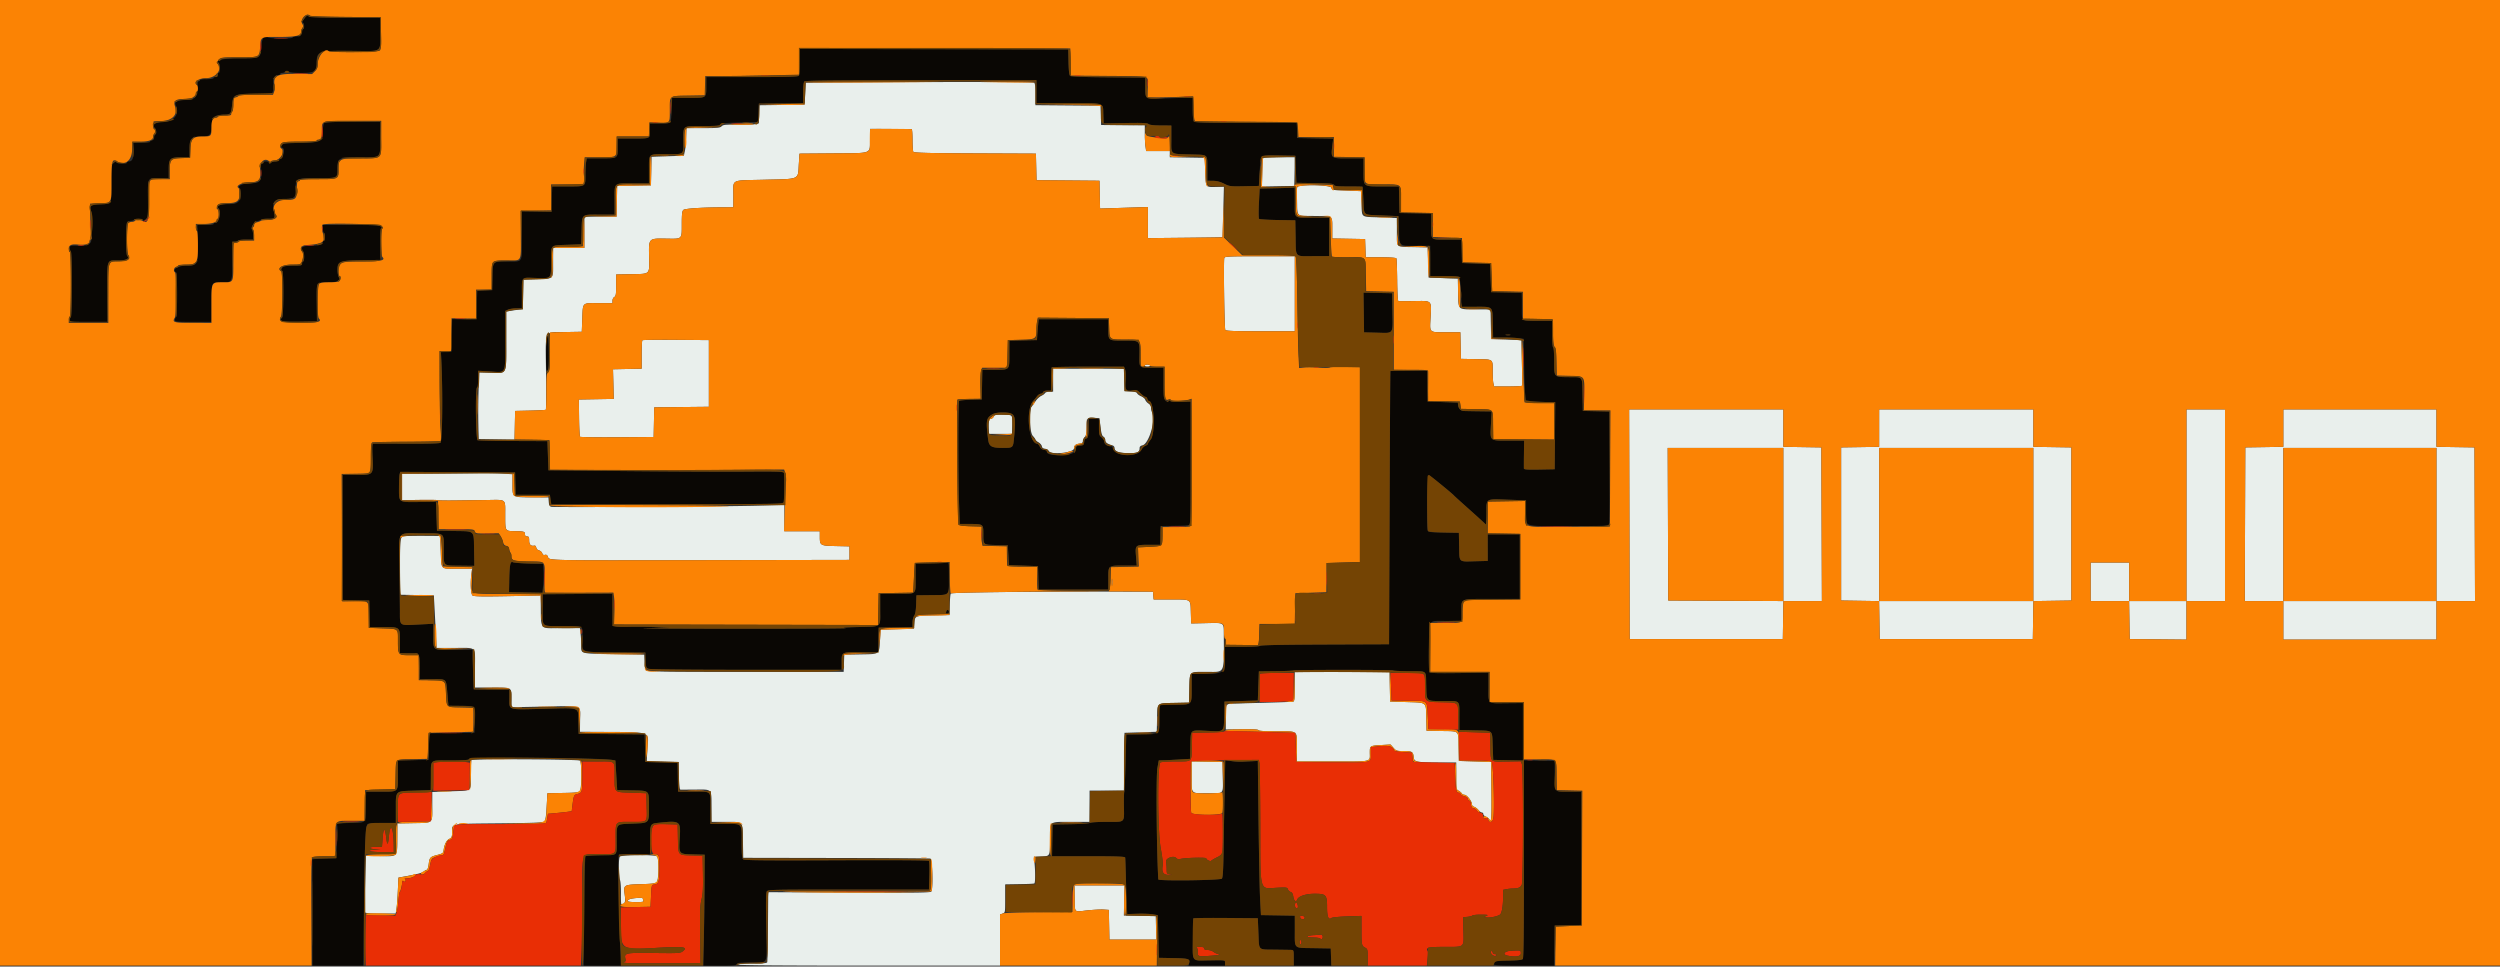 <svg xmlns="http://www.w3.org/2000/svg" width="400" height="154.65"><rect width="100%" height="100%" fill="#333333" stroke="none"/><g fill-rule="evenodd"><path d="m141.417 13.167-12.5.083-.084 1.75-.083 1.75-3.619.045-3.618.045-.048 1.448-.048 1.448-.667.143c-.367.078-1.642.119-2.833.09-1.886-.046-2.205-.014-2.459.239-.253.254-.641.292-2.958.292h-2.667l-.02.625c-.06 1.825-.116 2.52-.252 3.125l-.149.667-2.581.083-2.581.083-.046 2.288-.047 2.287-2.703.046-2.704.046-.046 2.458-.046 2.459H93.5v5h-5v2.323c0 2.779.203 2.57-2.583 2.677l-2.167.083-.046 2.36-.046 2.36-.871.107a26.82 26.82 0 0 0-1.329.195L81 49.86v4.627c0 5.642.2 5.225-2.468 5.149l-1.835-.053-.108 2.5a105.38 105.38 0 0 0-.057 5.334l.051 2.833 2.871.046 2.87.045.046-2.295.047-2.296 2.415-.054c1.328-.03 2.453-.093 2.5-.14.047-.048.06-2.698.029-5.89-.068-7.215-.408-6.479 3.018-6.537l2.704-.046.084-2.083c.107-2.686-.086-2.5 2.593-2.5H98v-.408c0-.225.131-.483.292-.573.248-.14.291-.42.291-1.883v-1.719l2.442-.046c3.06-.058 2.886.114 2.828-2.789-.06-2.993-.105-2.945 2.747-2.899 2.601.042 2.483.154 2.483-2.352 0-1.542.056-2.041.25-2.235.243-.243 3.057-.42 6.792-.427l1.208-.002.003-1.792c.003-2.79-.572-2.477 4.803-2.614 6.058-.156 5.5.107 5.681-2.678l.097-1.5 5.402-.044c6.35-.051 5.822.143 5.884-2.166l.047-1.761 3.25.021c1.787.012 3.306.025 3.375.028.069.003.126.774.128 1.714.001.94.061 1.801.134 1.915.101.16 2.333.217 9.872.25l9.741.043.047 2.123.046 2.122 5.037.045 5.037.044.046 2.225.047 2.226 3.828-.122 3.829-.122V38.1l5.953-.059c3.275-.033 5.964-.074 5.977-.092.013-.018.069-1.842.125-4.053l.102-4.02-1.037.028c-1.947.053-1.858.164-1.954-2.416l-.083-2.238-2.792-.046-2.791-.045v-.992h-3.788l-.106-.774c-.059-.425-.106-1.36-.106-2.078V20.01l-.542.029c-.298.015-1.87.013-3.494-.005L176.179 20l-.048-1.542-.048-1.541-5.208-.044-5.208-.044v-1.753c0-1.254-.06-1.773-.209-1.823-.388-.13-11.489-.17-24.041-.086m60.67 12.208c-.038.115-.092 1.166-.12 2.337l-.05 2.129 2.583-.045 2.583-.046.047-2.292.046-2.291h-2.51c-1.86 0-2.528.054-2.579.208m5.775 4.411c-.386.074-.387.083-.333 2.297.066 2.694-.228 2.429 2.745 2.474 3.076.046 2.893-.078 2.893 1.949v1.652l2.625.046 2.625.046.048 1.458.048 1.459h2.4c1.409 0 2.443.068 2.503.165.056.091.117 1.666.135 3.5.02 2.077.095 3.34.199 3.35.092.009 1.23.003 2.529-.013 2.902-.036 2.763-.178 2.61 2.667-.132 2.473-.295 2.325 2.564 2.328l2.204.003.046 2.125.047 2.125 2.44.046c2.829.053 2.637-.097 2.641 2.058.001.699.049 1.505.107 1.792l.104.52h2.219c1.221 0 2.243-.056 2.271-.125.028-.068.014-1.737-.032-3.708l-.083-3.583-2.417-.084-2.417-.083-.046-2.375-.046-2.375h-2.341c-2.96 0-2.794.157-2.853-2.691l-.047-2.226-2.333-.083-2.334-.083L228.5 42l-.083-2.417-2.084-.04c-3.118-.062-2.833.184-2.833-2.437v-2.221l-2.685-.1c-3.196-.119-2.869.128-2.977-2.252l-.088-1.95-2.333-.083c-2.264-.081-2.335-.094-2.387-.458-.052-.367-3.649-.545-5.168-.256m-11.967 11.461c-.145.378.003 11.307.157 11.545.103.159 1.415.208 5.625.208h5.49V41h-5.589c-4.785 0-5.602.036-5.683.247M102.78 54.442c-.062.063-.113 1.111-.113 2.331v2.218l-2.292.046-2.292.046.06 2.371.06 2.371-2.791.046-2.79.046.032 2.916c.018 1.605.089 2.974.158 3.044.069.07 2.746.108 5.949.084l5.822-.044.047-2.373.046-2.372 4.37-.044 4.371-.045V54.417l-5.262-.044c-2.894-.024-5.313.007-5.375.069m80.387 4.058c0 .092.187.167.416.167.23 0 .417-.075.417-.167 0-.092-.187-.167-.417-.167-.229 0-.416.075-.416.167M168.5 60.833v1.834h-.575c-.316 0-.635.101-.708.225-.074.123-.356.329-.627.458-.272.128-.668.496-.881.817-.213.32-.497.715-.631.877-.472.566-.341 4.137.172 4.69.229.248.417.517.417.598 0 .082.221.28.492.44.271.16.515.446.542.635.034.235.193.36.507.396.253.029.539.203.638.387.34.635 3.987.235 3.987-.439 0-.472.275-.706.917-.778.377-.042.501-.143.506-.407.003-.193.134-.48.291-.637.222-.222.286-.581.286-1.604 0-1.485.086-1.572 1.433-1.462l.651.054.166 1.387c.124 1.031.242 1.43.459 1.55.16.09.291.334.291.543 0 .376.34.634 1.125.854.246.069.375.233.375.477 0 .513.791.772 2.354.772 1.327 0 1.646-.149 1.646-.77 0-.267.128-.399.459-.475 1.034-.238 2.169-4.082 1.547-5.244a1.876 1.876 0 0 1-.172-.746c0-.267-.153-.524-.411-.693-.225-.148-.457-.419-.516-.602-.058-.184-.352-.437-.653-.562-.3-.126-.589-.34-.642-.477-.065-.17-.395-.263-1.061-.297l-.967-.051-.048-1.791-.047-1.792H168.5v1.833m92.208 23.042.042 18.375h24.5l.045-3.042.046-3.041h6.161l-.043-12.292-.042-12.292-3.042-.045-3.042-.046V65.5h-24.668l.043 18.375m39.959-15.379v2.996l-3.042.046-3.042.045v24.5l3.038.046 3.038.045.046 3.038.045 3.038h24.5l.045-3.038.046-3.038 3.038-.045 3.038-.046v-24.5l-3.042-.045-3.042-.046V65.5h-24.666v2.996m49.166 12.337v15.334h-9.166V90H334.5v6.167H340.659l.046 3.041.045 3.042 4.542.044 4.541.045v-6.172H356V65.5h-6.167v15.333m15.5-12.337v2.996l-3.041.046-3.042.045-.043 12.292-.042 12.292h6.168v6.166h24.5v-6.166H396.002l-.043-12.292-.042-12.292-3.042-.045-3.042-.046V65.5h-24.5v2.996M159 66.667c-.098.183-.287.333-.419.333-.312 0-.448.566-.383 1.594l.052.823h3.667l.049-1.403c.058-1.669.052-1.675-1.585-1.678-1.034-.002-1.228.044-1.381.331m126.333 17.251v12.251l-9.208-.043-9.208-.043-.043-12.208-.043-12.208h18.502v12.251m40-.001v12.25h-24.666v-24.5h24.666v12.25m64.5 0v12.25h-24.5v-24.5h24.5v12.25M69.292 75.792l-4.959.046V80.025l2.804-.041c1.542-.022 2.873-.003 2.958.043.085.046 1.28.067 2.655.048l5.115-.07c3.235-.045 2.968-.259 2.971 2.38.003 2.67-.061 2.564 1.566 2.6 1.484.032 1.598.07 1.598.525 0 .212.114.323.333.323.277 0 .334.111.334.656 0 .66.285.93.853.808.122-.026.247.115.277.312.033.214.216.4.451.459.218.055.446.256.507.448.077.244.208.322.437.262.235-.061.369.027.478.314.229.603-.637.584 24.58.536l23.667-.045v-2.166l-2.167-.045c-2.511-.052-2.583-.094-2.583-1.487V85H125.5v-4.214l-4.125.119c-5.217.15-32.668.301-33.157.182-.294-.071-.376-.228-.417-.796l-.051-.708-2.61-.008c-3.263-.011-3.14.07-3.14-2.07v-1.621l-1.625-.108c-.894-.059-2.638-.09-3.875-.069-1.238.021-4.481.059-7.208.085m-4.457 9.996c-.839.104-.83.047-.832 4.916L64 95.158l2.708.046 2.709.046.126 2.333c.069 1.284.168 3.177.218 4.209l.093 1.875h2.809c3.721 0 3.337-.376 3.337 3.267V110h2.717c3.234 0 3.116-.067 3.116 1.779v1.38l5.349-.107c6.253-.124 5.665-.354 5.634 2.198l-.022 1.833 2.645.016c9.147.055 8.327-.219 8.152 2.725l-.12 2 2.556.047 2.556.046.047 2.208c.033 1.596.103 2.211.25 2.217.112.005 1.166.001 2.343-.008 2.77-.022 2.61-.192 2.61 2.77v2.396h2.313c2.865 0 2.667-.225 2.725 3.095l.046 2.655 14.81.027c8.146.015 14.952.064 15.125.109.343.09.489 4.747.165 5.259-.122.192-2.255.219-13.123.167l-12.977-.062-.042 5.5c-.022 3.025-.076 5.594-.119 5.708-.058.153-.681.209-2.324.209-1.317 0-2.288.069-2.349.166-.068.111 6.943.167 20.907.167H160v-8.175l.417-.158c.416-.159.416-.162.416-2.413V141.5l1.792-.028c1.734-.027 2.385-.052 2.844-.111.206-.026.208-1.938.003-3.778l-.055-.5 1.162-.05c1.459-.063 1.415.023 1.418-2.819.004-2.917-.257-2.714 3.492-2.714h2.844v-5h5.495l.044-4.625.045-4.625 2.583-.083 2.583-.084.047-2.108c.057-2.597-.102-2.454 2.798-2.512l2.322-.046.047-2.239c.059-2.84-.104-2.677 2.682-2.681 3.107-.003 2.854.525 2.829-5.914-.008-2.05.156-1.94-2.808-1.881l-2.417.048-.048-1.748c-.06-2.212.133-2.085-3.169-2.085h-2.783l-.051-.625-.052-.625-3.282-.004c-17.292-.022-28.848.102-29.066.311-.066.062-.141.862-.167 1.778l-.048 1.665-2.572.046c-2.927.052-2.976.073-3.045 1.259l-.05.861-2.667.084-2.666.083-.114 1.72c-.153 2.294.006 2.179-3.112 2.234l-2.608.046-.048 1.375-.048 1.375h-15.723c-12.646 0-15.758-.042-15.902-.215-.098-.119-.201-.737-.229-1.375l-.05-1.16-4.833-.083c-5.537-.096-5.25-.02-5.251-1.385a19.672 19.672 0 0 0-.107-1.907l-.105-.875H89.82c-3.642 0-3.218.544-3.303-4.231l-.017-.981-5.312.098c-4.012.074-5.378.049-5.58-.102-.291-.219-.383-1.982-.18-3.492l.106-.792h-2.341c-2.799 0-2.56.252-2.681-2.823l-.095-2.427-2.5-.017c-1.375-.009-2.762.015-3.082.055m113.048 7.379c0 .504.032.71.07.458a3.702 3.702 0 0 0 0-.917c-.038-.252-.07-.046-.07.459m29.284 16.672c0 1.721-.055 2.357-.209 2.41-.184.063-1.917.123-8.745.303-2.258.06-2.022-.191-2.057 2.184l-.029 1.978 2.603-.034c1.749-.023 2.603.024 2.603.143 0 .118.959.177 2.884.177 3.534 0 3.283-.2 3.283 2.617v2.216h5.732c6.47 0 5.935.129 5.935-1.42 0-1.091.018-1.104 1.848-1.208l1.475-.084.459.523c.434.494.523.523 1.651.523 1.33 0 1.51.113 1.595.998.071.745.407.812 4.097.825L233 122v2.161c0 2.071.016 2.169.375 2.357.206.109.435.299.508.423.074.124.271.226.439.226.369 0 1.178 1.014 1.178 1.477 0 .198.15.381.369.451.202.064.508.294.678.511.171.217.418.394.548.394.131 0 .238.114.238.254s.182.323.404.408c.221.084.479.288.572.454.317.566.364-.122.319-4.702l-.045-4.497-2.583-.084-2.583-.083-.047-2.29c-.054-2.701.251-2.442-2.953-2.503l-2.167-.04-.047-2.081c-.058-2.57.147-2.403-3.086-2.503l-2.7-.083-.047-2.375-.046-2.375h-15.157v2.339M75.444 121.611c-.061.061-.111 1.144-.111 2.407 0 2.736.35 2.455-3.232 2.59l-2.934.111v2.287c0 2.829.21 2.64-3.012 2.698l-2.572.046-.014 2.367c-.02 3.085.146 2.913-2.741 2.85l-2.284-.05-.119 4.451c-.066 2.448-.072 4.529-.013 4.625.067.107 1.02.174 2.5.174h2.392l.122-.709c.067-.389.167-1.683.223-2.875l.101-2.166 1.083-.2c2.113-.39 2.728-.554 3.001-.801.151-.137.358-.249.459-.249.101 0 .234-.411.297-.912.134-1.073.231-1.174 1.422-1.477.753-.192.912-.298.949-.629.107-.96.446-1.678.903-1.915.415-.215.469-.334.469-1.04 0-1.479-.503-1.381 7.506-1.462 5.501-.055 7.12-.119 7.288-.288.141-.141.259-.969.337-2.372l.119-2.155 2.5-.045c2.111-.037 2.533-.088 2.709-.323.284-.381.291-4.566.008-4.849-.218-.218-17.14-.304-17.356-.089m115.223 2.625c0 2.891-.207 2.68 2.631 2.684 2.626.004 2.402.276 2.333-2.837l-.048-2.166-2.458-.046-2.458-.047v2.412M99.18 137.067c-.237.285-.215 3.16.029 3.766.092.23.155 1.186.142 2.125-.014.94.019 1.709.073 1.709.57 0 .683-.326.529-1.521-.204-1.582-.204-1.583 2.656-1.68 1.968-.066 2.302-.118 2.498-.387.297-.406.319-3.753.026-4.046-.309-.309-5.694-.278-5.953.034m72.772 6.621c.043 2.437-.179 2.217 1.994 1.98.992-.108 2.179-.171 2.637-.14l.834.055.046 2.375.046 2.375h7.502l-.047-1.875-.047-1.875-2.551-.046-2.55-.046.05-2.412.051-2.413h-8l.035 2.022m-71.249.202c-.577.32-.273.443 1.093.443 1.062 0 1.225-.037 1.138-.263a1.735 1.735 0 0 1-.101-.334c0-.166-1.785-.038-2.13.154" fill="#e9efec"/><path d="M48.645 3.031c-.256.359-.313.552-.178.597.24.08.271 1.039.033 1.039-.092 0-.167.172-.167.383 0 .532-.304.783-.95.783-.302 0-.55.075-.55.167 0 .246-3.593.215-3.993-.034-.581-.363-.959.197-1.035 1.531-.103 1.823-.128 1.836-3.43 1.836-2.689 0-4.089.309-3.381.747.222.137.227 1.587.006 1.587-.092 0-.167.15-.167.333 0 .222-.111.333-.333.333-.183 0-.333.075-.333.167 0 .094-.473.167-1.084.167-.611 0-1.083.072-1.083.166 0 .092-.095.167-.212.167-.149 0-.21.317-.208 1.081.005 1.492-.425 1.917-1.948 1.924-1.321.007-1.78.288-1.493.917.63 1.383-.319 2.541-2.139 2.613-1.289.05-1.751.448-1.181 1.018.227.227.238.947.014.947-.091 0-.166.195-.166.432 0 .292-.108.461-.334.52-.183.048-.333.153-.333.234 0 .081-.595.147-1.321.147h-1.322l.013 1.237c.013 1.283-.198 1.763-.775 1.763-.144 0-.262.075-.262.167 0 .249-1.624.209-1.711-.042-.053-.15-.174-.119-.431.109-.34.303-.358.461-.358 3.272 0 3.468.095 3.295-1.841 3.362-1.496.052-1.757.257-1.401 1.103.225.533.185 4.417-.05 4.892-.25.508-.816.686-2.006.631-1.275-.059-1.368-.031-1.368.413 0 .224.075.453.166.51.228.14.228 10.36 0 10.5-.091.057-.166.249-.166.427 0 .308.141.323 3.006.323h3.005l-.019-4.665c-.023-5.485-.129-5.168 1.725-5.168 1.314 0 1.901-.282 1.476-.707-.273-.273-.267-5.153.007-5.427.11-.11.368-.2.573-.2.206 0 .42-.075.477-.166.149-.242 1.374-.207 1.466.041.055.147.187.104.446-.144.353-.339.367-.467.346-3.225-.027-3.487-.109-3.339 1.845-3.339H27v-1.397c0-1.762.187-1.936 2.077-1.936h1.256v-1.305c0-1.73.274-2.029 1.86-2.029 1.413 0 1.606-.201 1.674-1.741.06-1.398.435-1.726 1.989-1.746 1.081-.015 1.138-.091 1.298-1.75.142-1.465.386-1.568 3.725-1.584L43.508 15l.169-.444c.093-.244.119-.772.059-1.173-.121-.806.209-1.383.79-1.383.169 0 .307-.075.307-.167 0-.091.135-.166.3-.166a.82.82 0 0 0 .504-.204c.162-.162.274-.162.532 0 .203.126.979.204 2.05.204 2.075 0 2.448-.232 2.448-1.52 0-1.971.199-2.044 5.385-1.996 5.266.048 4.781.336 4.781-2.838v-2.48h-5.656c-3.592 0-5.695-.061-5.76-.166-.176-.284-.379-.188-.772.364M128 9.883c0 1.372-.066 2.116-.2 2.25-.149.15-2.044.2-7.5.2H113V13.8c0 1.936.109 1.867-2.925 1.867h-2.525l-.096 1.931c-.114 2.323.036 2.152-1.884 2.152h-1.569L104 20.857c0 1.364.119 1.31-2.847 1.31h-2.32v1.383c0 1.826.064 1.783-2.678 1.783h-2.278l-.103.625c-.057.344-.104 1.267-.105 2.05-.003 1.885.091 1.825-2.864 1.825h-2.461l-.047 2.026-.047 2.026-2.375-.037-2.375-.037v3.748c0 4.728.239 4.274-2.247 4.274-2.513 0-2.396-.119-2.456 2.511l-.047 2.073-1.204.049-1.203.048-.047 2.285-.046 2.284-1.954-.004-1.955-.004-.045 2.587-.046 2.588-.852.05-.852.049.057 1.117c.262 5.11.182 13.215-.133 13.383-.21.113-2.147.166-5.44.15a540.306 540.306 0 0 0-5.316-.012c-.154.01-.178.53-.101 2.155.139 2.891.17 2.858-2.696 2.858h-2.084v19.99l2.125.047 2.125.046.047 2.125.047 2.125h2.135c2.739 0 2.688-.045 2.688 2.388v1.779l1.125.02c.619.011 1.184.01 1.257-.003.639-.106.785.31.785 2.239v1.911h1.99c2.372 0 2.21-.156 2.426 2.333l.167 1.917 1.968.018c2.413.022 2.303-.091 2.246 2.329l-.047 1.986-3.62.045-3.62.045-.047 2.122-.047 2.121-2.458.046-2.458.047v2.323c0 2.825.169 2.668-2.867 2.668h-2.223l-.053 2.375c-.064 2.847.232 2.524-2.412 2.625l-2.195.083.058.583c.033.321.006 1.575-.058 2.787l-.117 2.203-1.942.047c-1.068.026-1.923.103-1.9.172.023.068.042 3.912.042 8.541v8.417h8.13l.107-9.125c.127-10.797.238-13.32.596-13.546.138-.086 1.207-.158 2.375-.16l2.125-.002v-2.218c0-3.012-.172-2.845 3.028-2.949l2.556-.083.019-2.113c.026-2.909-.296-2.637 3.128-2.637 2.179 0 2.926-.053 2.977-.209.125-.373 20.972-.244 22.982.142l.44.085.144 2.366.143 2.366 2.333.044c2.888.055 2.75-.076 2.75 2.622 0 2.7.118 2.581-2.672 2.702-2.677.116-2.489-.085-2.492 2.663-.003 2.603.259 2.356-2.541 2.399-1.249.02-2.342.081-2.428.136-.092.059-.189 3.663-.235 8.809l-.08 8.708h5.97l-.084-1.792c-.189-4.008-.424-14.833-.336-15.416l.094-.625H104l.003-2.209c.003-2.662-.001-2.654 1.443-2.815 3.359-.373 3.475-.293 3.321 2.283-.165 2.765-.2 2.719 2.102 2.777l1.881.047v3.583c0 1.971-.049 5.965-.109 8.875l-.108 5.292h2.632c2.186 0 2.649-.042 2.729-.25.078-.204.488-.25 2.226-.253 2.9-.003 2.62.632 2.484-5.649-.08-3.691-.06-5.452.063-5.681.176-.329.35-.334 13.072-.334h12.894l.069-2.208c.037-1.215.004-2.283-.075-2.375-.095-.11-5.162-.146-14.804-.106-11.452.047-14.715.015-14.909-.146-.199-.165-.247-.7-.247-2.735 0-3.137.191-2.93-2.7-2.93h-2.3v-2.482c0-2.948.279-2.684-2.847-2.684h-2.32l-.016-.459c-.009-.252-.028-1.283-.042-2.291l-.025-1.834-2.584-.083-2.583-.083-.046-2.206-.047-2.206-5.287-.044-5.287-.044-.047-1.949c-.058-2.415.504-2.21-5.659-2.057-5.771.143-5.377.266-5.377-1.681v-1.397h-2.833c-1.559 0-2.848-.018-2.866-.041-.018-.023-.074-1.458-.125-3.189l-.093-3.147-2.947.032c-3.516.037-3.303.193-3.303-2.409v-1.777l-2.306.119c-3.25.168-3.035.325-3.044-2.225a862.268 862.268 0 0 0-.084-7.028c-.092-5.967-.519-5.335 3.6-5.335 3.778 0 3.5-.204 3.504 2.575.003 2.772-.197 2.57 2.575 2.601l2.319.027-.046-2.56c-.058-3.205.2-2.958-3.16-3.014l-2.774-.045-.084-2.308-.083-2.308-2.689.023c-3.375.029-3.228.133-3.225-2.294.001-.979.047-1.949.103-2.156l.101-.377 9.188.043 9.189.043.047 1.792.047 1.792H87.98l.112.752.113.753 18.546-.008c18.125-.008 18.548-.016 18.63-.328.118-.45.152-4.389.041-4.679-.078-.204-1.006-.234-6.215-.196-3.368.024-11.824-.014-18.79-.084L87.75 75.25l-.083-2.333-.084-2.334-5.451-.021c-2.999-.012-5.567-.066-5.709-.12-.308-.118-.397-8.442-.09-8.442.098 0 .167-.558.167-1.34v-1.34l1.912.114c2.648.158 2.421.626 2.423-4.996l.001-4.688.449-.208c.246-.115.846-.209 1.332-.209h.883l.002-2.125c.004-3.05-.194-2.802 2.181-2.736 2.616.073 2.484.214 2.484-2.649 0-2.759-.207-2.549 2.623-2.656l2.207-.084.056-2.115c.075-2.782-.087-2.635 2.884-2.635h2.396v-2.3c0-2.892-.21-2.7 2.95-2.7h2.55V27.2c0-2.682-.158-2.533 2.687-2.533 3.049 0 2.813.18 2.813-2.151 0-2.497-.191-2.349 3.057-2.349 2.149 0 2.692-.047 2.842-.247.146-.195.788-.261 3.101-.321 1.605-.042 2.933-.081 2.952-.088.02-.006.057-.667.084-1.469l.048-1.459 3.541-.045 3.542-.045v-1.63c0-1.045.072-1.701.2-1.83.153-.153 4.526-.2 18.667-.2h18.466V16.5h5.147c5.947 0 5.485-.153 5.554 1.842l.049 1.408 3.456-.064c2.709-.051 3.513-.017 3.723.157.183.152.806.225 1.961.231l1.694.009v2.109c0 2.683-.35 2.419 3.341 2.523 2.571.073 2.408-.079 2.41 2.253l.001 1.949.897.012c.626.009 1.169.15 1.791.464.862.435.975.45 3.226.404l2.334-.047.13-2.24c.169-2.881-.051-2.695 3.102-2.639l2.601.046.083 2.166.084 2.167 2.965.046c2.431.037 2.982.089 3.059.291.077.2.512.246 2.327.246 1.228 0 2.239.019 2.246.042.008.023.066.993.13 2.157.139 2.572-.192 2.3 2.964 2.437l2.642.114.085 2.215c.102 2.686-.07 2.529 2.79 2.533l2.208.002v4.834l2.209.002c1.214.002 2.298.06 2.407.13.17.107.373 2.423.383 4.368l.002.416h2.244c2.865 0 2.72-.141 2.777 2.709L238.9 54l1.592.001c.875.001 1.974.048 2.441.104l.85.102.095 4.833c.053 2.727.165 4.903.255 4.993.088.088 1.183.203 2.432.255l2.273.095-.044 5.35-.044 5.35-2.458.046c-1.902.036-2.462-.002-2.472-.166a110.59 110.59 0 0 1 .012-2.338l.025-2.125h-2.506c-3.085 0-2.945.135-2.793-2.7l.106-1.967-2.124-.028a123.16 123.16 0 0 1-2.396-.047c-.429-.029-.786-.409-.842-.895l-.052-.446-2.417-.084-2.416-.083-.046-2.458-.047-2.459h-2.912c-1.602 0-2.93.019-2.952.042-.021.023-.077 9.867-.125 21.875l-.085 21.833-10.238.038c-6.704.025-10.297.097-10.408.209-.102.102-1.258.17-2.887.17H196l-.003 1.792c-.003 2.428-.167 2.538-3.789 2.54l-1.541.001v2.23c0 2.791.131 2.657-2.639 2.702-1.161.019-2.205.042-2.32.051-.154.013-.209.547-.211 2.059-.003 2.7.184 2.527-2.805 2.6l-2.489.06-.112 4.441c-.062 2.442-.154 4.553-.204 4.691-.051.137-.078 1.15-.062 2.25.042 2.806.277 2.583-2.726 2.583-1.424 0-2.604.071-2.695.163-.089.089-1.472.183-3.075.208l-2.912.046-.046 2.541-.046 2.542h5.837c4.543 0 5.845.046 5.869.208.017.115.054 1.109.081 2.209.028 1.1.092 3.087.143 4.416l.094 2.417 1.621-.052c.891-.028 1.994.011 2.45.087l.83.139.083 3.413.084 3.413 2.326.047c2.456.049 2.672.12 2.505.828l-.088.375H196v-.417c0-.485.179-.455-2.583-.429-2.832.028-2.6.348-2.546-3.499l.046-3.238h10.333l.098 2.376c.119 2.87-.131 2.618 2.625 2.651 1.252.015 2.446.034 2.652.042.354.013.375.083.375 1.264v1.25h6.013l-.048-1.375-.048-1.375-2.743-.046c-3.272-.055-3.002.199-3.005-2.825l-.002-2.371-2.709-.046-2.708-.045-.131-2.5c-.071-1.375-.184-6.925-.25-12.334l-.119-9.833-.75.035-1.667.079a11.61 11.61 0 0 1-1.855-.098l-.939-.141-.102 5.063c-.057 2.784-.13 6.992-.164 9.351-.044 3.128-.117 4.357-.27 4.541-.227.273-10.161.398-10.177.128-.277-4.88-.372-16.531-.145-17.808l.219-1.233.758-.021c.417-.011 1.546-.067 2.509-.125l1.75-.104.047-2.16c.056-2.614-.127-2.457 2.706-2.322 2.794.134 2.639.279 2.7-2.529l.047-2.156 2.666-.083 2.667-.084.083-2.333.084-2.333 2.724-.03c1.498-.017 2.763-.069 2.81-.116.124-.123 15.808-.123 15.932.001.057.056 1.225.112 2.596.124 2.978.025 2.645-.26 2.718 2.321.074 2.595-.101 2.444 2.827 2.447 2.694.003 2.476-.224 2.476 2.584v2.055l2.486.057c2.991.068 2.746-.15 2.847 2.528l.084 2.195 2.375.047 2.375.046v-9.189l-2.575.022c-3.198.027-2.925.263-2.925-2.539v-2.343l-4.673.061c-3.575.048-4.702.014-4.799-.143-.07-.113-.101-1.951-.07-4.084.069-4.566-.262-4.1 2.917-4.116l2.291-.012v-1.55c0-2.1-.375-1.95 4.867-1.95h4.467V85.5H238.028l.006 2.125.006 2.125-1.895.048c-2.849.073-2.627.267-2.682-2.342l-.046-2.206-2.457-.046c-2.382-.045-2.459-.057-2.547-.417-.163-.667-.007-8.673.17-8.731.137-.044 3.801 2.881 4.084 3.26.046.061 1.171 1.08 2.5 2.263 1.329 1.184 2.471 2.232 2.539 2.328.067.097.123-.702.125-1.776.003-2.441-.219-2.302 3.469-2.177l2.867.097v1.735c0 2.642-.742 2.381 6.75 2.381 5.939 0 6.414-.022 6.535-.292.072-.16.111-4.283.087-9.162l-.045-8.87-2.122-.046-2.122-.047-.041-2.333c-.058-3.348.157-3.044-2.166-3.07-2.462-.028-2.376.067-2.376-2.619 0-1.181-.071-2.085-.167-2.145-.097-.059-.167-.974-.167-2.176v-2.074h-2.153c-2.913 0-2.68.204-2.68-2.346v-2.145l-2.458-.046-2.459-.046-.083-2.25-.083-2.25-2.25-.083-2.25-.084-.047-1.875-.048-1.875h-2.147c-2.894 0-2.675.179-2.675-2.18v-1.978l-2.542-.046-2.541-.046-.047-2.125-.047-2.125h-2.552c-3.239 0-3.104.111-3.104-2.554v-1.946h-2.384c-3.013 0-2.874.144-2.537-2.621l.065-.538-2.864-.045-2.864-.046-.049-1.208-.049-1.208h-8.126c-6.098 0-8.176-.05-8.326-.2-.131-.132-.2-.828-.2-2.026v-1.826l-3.541.109c-4.29.132-4.042.24-4.042-1.761v-1.546l-5.902-.044c-3.935-.029-5.975-.104-6.12-.225-.152-.126-.232-.79-.265-2.206l-.046-2.025-21.459-.043L128 7.832v2.051m-76.138 9.832c-.098.119-.201.731-.229 1.362-.071 1.631-.283 1.733-3.739 1.794-2.347.041-2.627.077-2.793.359-.139.236-.133.331.024.389.83.302-.114 2.214-1.093 2.214-.256 0-.565.094-.686.209-.177.166-.236.166-.297 0-.091-.247-.882-.284-.882-.042 0 .092-.103.167-.228.167-.179 0-.21.251-.144 1.173.117 1.635-.207 1.993-1.799 1.993-1.105 0-2.134.459-1.671.745.096.06.175.482.175.939 0 1.285-.454 1.65-2.055 1.65-1.309 0-1.896.282-1.471.707.467.467.057 2.289-.516 2.291-.16.001-.291.077-.291.168 0 .097-.543.167-1.296.167h-1.296l.065 2.844c.08 3.489.002 3.656-1.719 3.656-1.46 0-2.484.632-1.754 1.083.102.064.166 1.443.166 3.584 0 2.14-.064 3.52-.166 3.583-.092.057-.167.249-.167.427 0 .307.141.323 2.917.323h2.916v-2.967c0-3.482-.056-3.366 1.629-3.366 1.755 0 1.705.104 1.705-3.488v-3.012h.406c.224 0 .454-.075.51-.167.057-.092.624-.167 1.26-.167H40.5v-.716c0-.394-.079-.796-.176-.893-.276-.276.364-1.295.856-1.363.222-.031.475-.125.562-.208.087-.084.589-.153 1.115-.153 1.161 0 1.18-.026.941-1.308-.267-1.438.104-1.859 1.64-1.859 1.644 0 1.929-.2 1.889-1.324-.072-2.007-.069-2.009 3.59-2.009 3.135 0 3.083.025 3.083-1.503 0-1.754.15-1.83 3.597-1.83 3.494 0 3.236.244 3.236-3.072V19.5h-4.396c-3.389 0-4.437.049-4.575.215m152.036 10.409-2.352.052-.119 2.349c-.066 1.292-.055 2.413.023 2.491.078.078 1.415.163 2.971.188l2.829.046.046 2.743c.055 3.28-.209 3.009 2.912 2.993l2.459-.012v-6.141h-2.487c-3.307 0-3.013.246-3.013-2.517V30l-.459.037c-.252.02-1.516.059-2.81.087M51.667 36.573c0 .316.075.62.166.677.206.127.223 1.25.02 1.25-.081 0-.184.139-.228.308-.097.37-.757.525-2.229.525-1.048 0-1.549.513-.896.917.092.057.167.436.167.843s-.075.74-.167.74c-.092 0-.167.15-.167.334 0 .305-.111.333-1.344.333-.739 0-1.489.078-1.667.173-.334.179-.448.66-.155.66.245 0 .224 7.21-.022 7.456-.595.595-.073.721 2.79.673l2.777-.045-.033-2.888c-.039-3.497-.11-3.362 1.77-3.362 1.592 0 2.117-.256 1.747-.849-.108-.172-.196-.684-.196-1.138 0-1.374.307-1.495 3.92-1.551l2.963-.046-.036-2.541c-.025-1.807.02-2.542.154-2.542.114 0 .09-.099-.061-.25-.209-.21-.973-.25-4.761-.25h-4.512v.573m166.538 13.428.045 3.177 2.125.053c2.664.068 2.477.325 2.421-3.336l-.046-2.978-2.295-.047-2.296-.046.046 3.177m-52.114 2.082c-.051.55-.112 1.3-.134 1.667l-.04.667-2.209.046-2.208.047v2.156c0 2.606.104 2.501-2.484 2.501h-1.84l-.046 2.375-.047 2.375-1.748.048c-.961.026-1.808.108-1.882.182-.16.16-.168 11.292-.011 16.228l.11 3.458h1.69c2.029 0 2.091.044 2.094 1.492.004 1.904-.084 1.824 2.057 1.878l1.857.047.083 1.583.084 1.584 2.333.083 2.333.083.047 1.875.048 1.875H177.333v-1.716c0-2.19-.085-2.117 2.472-2.117h2.071l-.116-1.488c-.144-1.835-.131-1.845 2.229-1.845h1.678v-3l1.875-.025c1.031-.014 1.987-.04 2.125-.059.137-.018.381-.045.541-.058.275-.024.292-.616.292-9.9V64.25l-1.504.058c-.966.038-1.587-.009-1.734-.132-.174-.144-.248-.138-.305.025-.056.161-.167.134-.433-.102-.335-.298-.357-.471-.357-2.791v-2.475h-1.824c-2.156 0-2.045.111-2.023-2.016.024-2.391.103-2.317-2.459-2.317-2.593 0-2.528.049-2.528-1.91v-1.51l-5.574.001-5.575.001-.093 1.001M87.61 53.75c-.305.727-.344 5.86-.042 5.573.237-.225.267-.643.228-3.083-.028-1.719-.101-2.693-.186-2.49m154.017-.135a1.836 1.836 0 0 1-.667.003c-.207-.04-.077-.074.29-.076.367-.002.536.031.377.073m-61.608 5.51c.106.272.14 1.017.084 1.831-.106 1.536.052 1.721 1.259 1.48.4-.08.601-.019.895.272.56.556.876.792 1.058.792.089 0 .21.15.268.333.059.184.174.334.257.334.847 0 1.059 5.227.251 6.187-.233.278-.424.576-.424.663 0 .087-.182.227-.403.311-.222.084-.504.364-.628.621-.601 1.254-4.239 1.111-4.563-.18-.07-.278-.217-.394-.502-.394-.514 0-.904-.322-.904-.746 0-.182-.188-.479-.417-.659-.382-.3-.417-.438-.417-1.649V67h-1.666v1.32c0 1.452-.091 1.847-.424 1.847-.128 0-.244.228-.274.541-.048.495-.107.547-.677.594-.516.042-.626.116-.628.416-.005.776-.836 1.115-2.728 1.115-1.339 0-1.936-.178-1.936-.578 0-.13-.202-.256-.457-.286-.305-.035-.53-.205-.676-.511-.12-.252-.308-.463-.418-.468-1.397-.073-1.884-5.532-.611-6.863.135-.141.387-.453.56-.692.174-.239.447-.435.608-.435.16 0 .335-.113.388-.25.06-.157.315-.25.684-.25h.589v-1.806c0-.993.05-1.855.111-1.916.061-.061 2.688-.111 5.837-.111h5.727l.177.458m-18.007 7.184c.433.351.484 1.128.24 3.691-.159 1.677-.142 1.661-1.802 1.664-1.815.004-2.207-.224-2.352-1.365-.374-2.949-.304-3.41.606-3.965.754-.46 2.752-.475 3.308-.025M81.688 90.128c-.09.167-.181 1.275-.204 2.463l-.04 2.159 2.68.046 2.68.045.11-1.212c.06-.667.08-1.7.045-2.296l-.064-1.083-2.323-.083c-1.277-.046-2.412-.142-2.522-.213-.121-.079-.264-.01-.362.174m67.104-.003-2.292.051-.002 2.037c-.004 3.067.291 2.787-2.934 2.787h-2.731v2.49c0 3.017.34 2.741-3.5 2.837-2.239.057-2.787.106-2 .18.596.056-7.241.098-17.416.094-10.175-.005-16.738-.05-14.584-.101l3.917-.093-2.5-.078c-1.375-.044-3.213-.055-4.083-.027-.871.029-1.827.007-2.125-.049l-.542-.101v-5.149l-5.582.04-5.583.04-.001 2.441c-.001 2.92-.351 2.643 3.336 2.643 3.305 0 3.085-.153 3.023 2.096-.061 2.231-.494 2.057 5.238 2.109l4.819.045.049 1.215c.046 1.125.08 1.227.469 1.375.257.098 6.346.16 15.66.16h15.239v-1.217c0-1.66-.083-1.617 3.111-1.617h2.711l.047-1.958.047-1.958 2.709-.046 2.708-.046v-.709c0-.39.12-.88.267-1.089.183-.262.282-.836.314-1.829l.048-1.448 2.46-.029c2.96-.035 2.739.195 2.742-2.846.002-2.363 0-2.375-.373-2.338-.206.02-1.406.059-2.666.088m2.642 7.64c-.142.371-.131.402.149.402.138 0 .25-.108.25-.24 0-.353-.282-.468-.399-.162m92.399 39.697c0 12.07-.047 15.852-.2 16.005-.133.133-.87.2-2.216.2-2.009 0-2.417.104-2.417.616 0 .173.978.217 4.83.217h4.829l.046-3.208.045-3.209 2.125-.046 2.125-.047v-21.323h-1.99c-2.412 0-2.26.179-2.26-2.667v-2.25l-2.458-.046-2.459-.046v15.804" fill="#0a0704"/><path d="M0 77.25v77.25H49.859l-.041-8.598c-.034-7.268-.004-8.621.196-8.747.13-.083 1.005-.151 1.944-.152l1.709-.003v-2.633c0-3.24-.173-3.034 2.529-3.034h2.128l.047-2.458.046-2.458 2.416-.084 2.417-.083.046-2.29c.055-2.701-.25-2.442 2.954-2.503l2.167-.04.083-2.084.083-2.083 3.584-.083 3.583-.084v-3.833l-1.997-.047c-2.418-.058-2.28.07-2.403-2.229-.118-2.219.032-2.098-2.642-2.124L67 108.833v-4h-1.494c-1.834 0-1.839-.007-1.839-2.312 0-2.006.168-1.873-2.517-1.982l-2.15-.087v-1.956c0-2.45.083-2.368-2.366-2.312l-1.884.044-.043-10.197-.043-10.198 1.793-.028c2.452-.039 2.433-.038 2.668-.19.15-.097.208-.779.208-2.44 0-1.821.049-2.325.233-2.395.128-.05 2.618-.095 5.533-.101 2.915-.006 5.355-.067 5.423-.137.068-.069.056-.875-.027-1.792-.082-.917-.152-4.123-.156-7.125l-.006-5.458H72.158l.046-2.625.046-2.625 1.958.035 1.959.036V46.333h2.5v-2.095c0-2.676-.101-2.571 2.47-2.571 2.437 0 2.22.421 2.186-4.243l-.026-3.674 2.435-.046 2.435-.046V29.5h5.16l.106-.423a2.53 2.53 0 0 0 .006-.924c-.055-.275-.053-1.06.005-1.744l.105-1.242h2.359c2.846 0 2.759.059 2.759-1.867v-1.467h5.151l.049-1.125.05-1.125 1.25.043c2.104.072 2 .178 2-2.025 0-2.377-.17-2.248 3.011-2.305l2.572-.046.048-1.542.048-1.541 2.619-.001c1.44 0 4.812-.049 7.493-.11l4.875-.11V7.665l21.709.043 21.708.042.046 2.172.047 2.172 5.937.052c7.153.061 6.429-.148 6.36 1.836l-.057 1.601h1.5c.825 0 2.475-.037 3.667-.083l2.167-.083.047 1.91c.029 1.166.119 1.955.232 2.024.101.063 3.787.12 8.19.128 4.403.007 8.064.071 8.134.142.071.071.152.616.18 1.212l.05 1.084h5.667v3.166l2.458.046 2.458.047v2.061c0 2.468-.269 2.263 2.981 2.263 3.026 0 2.853-.149 2.853 2.446v2.045l2.541.046 2.542.046v3.834l2.333.083 2.334.083.047 1.954.046 1.954 2.287.046 2.286.046.084 2.25.083 2.25 2.458.046 2.459.047V50.991l2.375.046 2.375.046.047 2.077c.034 1.517.111 2.147.286 2.34.176.195.252.834.286 2.424l.047 2.159 2.016.047c2.537.059 2.438-.074 2.369 3.168l-.051 2.369h4.252l-.043 9.291-.043 9.292-6.465.044c-7.811.052-7.118.268-7.118-2.22v-1.915l-2.958.045-2.959.046-.031 2.537-.032 2.538 2.615.046 2.615.046v10.5l-4.463.044-4.464.044-.161.425c-.089.234-.162 1.012-.162 1.73 0 1.591.159 1.507-2.847 1.507h-2.32v7.833h9.5v4.833h5.5v9.167h2.49c2.948 0 2.696-.243 2.732 2.631l.028 2.286 2.043.046 2.043.047-.043 10.787-.043 10.786-2.083.084-2.083.083-.046 3.125-.045 3.125H400V0H0v77.25M49.598 2.498c.099.099 2.359.181 5.741.208l5.578.044.046 2.549c.037 2.054-.001 2.596-.197 2.792-.296.296-7.911.364-8.202.073-.556-.556-1.731.861-1.731 2.089 0 .54-.103.805-.451 1.153l-.451.45-2.34-.035c-3.172-.049-3.887.283-3.675 1.706.06.398.03.929-.066 1.181l-.175.459h-2.754c-1.515 0-2.754.067-2.754.148 0 .082-.188.196-.417.253-.391.099-.417.172-.417 1.185 0 .609-.072 1.08-.166 1.08-.092 0-.167.15-.167.334 0 .299-.111.333-1.083.333-.611 0-1.084.073-1.084.167 0 .091-.118.166-.262.166-.514 0-.738.448-.738 1.475 0 1.503-.02 1.525-1.358 1.525-1.638 0-1.942.32-2.009 2.11l-.049 1.307-1.329.049c-1.805.067-1.921.187-1.921 1.977v1.391h-1.566c-1.923 0-1.802-.233-1.75 3.383.044 3.113-.18 3.845-1.017 3.322-.397-.247-1.108-.27-1.251-.039-.056.092-.271.167-.476.167-.206 0-.464.09-.574.2-.281.282-.275 4.683.007 5.136.402.643-.003.908-1.466.963-1.872.071-1.741-.316-1.741 5.138v4.73H11v-.5c0-.275.075-.5.167-.5.107 0 .166-1.834.166-5.167 0-3.333-.059-5.167-.166-5.167-.092 0-.167-.227-.167-.504 0-.61.416-.81 1.462-.701 1.097.114 1.871-.08 1.871-.469 0-.179.084-.326.185-.326.124 0 .146-.207.067-.625-.065-.343-.13-1.637-.144-2.875l-.024-2.25 1.477-.048c2.028-.067 1.939.093 1.939-3.503 0-3.25.114-3.686.845-3.23 1.245.777 2.393-.052 2.454-1.773l.048-1.362h1.21c1.418 0 2.107-.256 2.109-.782 0-.201.076-.412.168-.468.222-.138.214-.75-.01-.75-.103 0-.155-.264-.125-.625l.051-.625 1.246-.05c1.748-.07 2.649-1.025 2.183-2.313-.328-.908.058-1.221 1.507-1.221 1.159 0 1.814-.342 1.814-.948 0-.12.075-.218.167-.218.092 0 .167-.221.167-.49 0-.27-.075-.537-.167-.594-.663-.409.27-1.083 1.5-1.083 1.536 0 2.663-1.437 1.802-2.298-.152-.152-.108-.293.196-.616.39-.416.417-.419 3.21-.419 3.302 0 3.285.008 3.404-1.546.137-1.788.015-1.717 2.939-1.71 2.739.006 3.616-.18 3.616-.767 0-.173.093-.464.206-.646.165-.264.165-.399 0-.662-.441-.708.656-1.907 1.225-1.338m79.344 10.627c-.07.113 8.92.112 20.641-.003 2.475-.024-1.139-.062-8.031-.083-6.893-.022-12.567.017-12.61.086m28.141-.007c4.616.118 8.584.121 8.584.007 0-.069-2.344-.109-5.209-.089-2.864.019-4.383.056-3.375.082m-32 3.549-3.666.093 3.615.037c2.271.023 3.653-.026 3.718-.13.057-.092.08-.15.052-.13-.029.02-1.702.078-3.719.13m45.653.125c3.512.031 5.224.106 5.379.234.178.148.204.13.121-.086-.095-.247-.62-.27-5.379-.234l-5.274.039 5.153.047M61 22.029c0 3.548.245 3.303-3.317 3.31-3.434.007-3.516.048-3.516 1.741 0 1.612.052 1.587-3.322 1.587-1.785 0-2.845.062-2.845.166 0 .092-.113.167-.25.167-.201 0-.25.256-.25 1.307 0 1.558-.155 1.693-1.947 1.693-1.556 0-2.301 1.301-1.385 2.417.328.399-.29.777-1.28.783-.534.003-1.046.061-1.138.13-.092.068-.373.173-.625.234-.301.071-.458.218-.458.425 0 .174-.094.351-.209.393-.166.061-.166.12 0 .297.115.122.209.581.209 1.021v.8h-1.25c-.723 0-1.25.07-1.25.167 0 .091-.188.166-.417.166h-.417V41.8c0 3.487.059 3.367-1.645 3.367-1.89 0-1.855-.068-1.855 3.525v2.975h-2.922c-3.129 0-3.418-.084-2.937-.853.247-.397.271-7.079.026-7.231-.297-.183-.183-.777.167-.868.183-.048.333-.153.333-.234 0-.081.528-.148 1.174-.148 1.857 0 1.993-.209 1.993-3.066 0-1.318-.069-2.29-.167-2.35-.092-.057-.167-.324-.167-.594v-.49h1.217c1.248 0 2.113-.255 2.115-.625.001-.114.077-.208.168-.208.092 0 .167-.338.167-.75 0-.413-.075-.75-.167-.75-.247 0-.201-.489.072-.762.162-.163.621-.238 1.447-.238 1.56 0 1.981-.323 1.981-1.519 0-.437-.08-.844-.179-.905-.538-.333.566-.909 1.75-.915 1.576-.007 1.856-.331 1.705-1.972-.12-1.302.771-2.075 1.524-1.322.156.155.2.155.2 0 0-.117.24-.2.577-.2.935 0 1.782-1.49 1.09-1.917-.24-.149-.205-.569.071-.845.187-.187.818-.238 2.917-.238 1.675 0 2.679-.063 2.679-.167 0-.092.142-.167.315-.167.405 0 .518-.312.518-1.432 0-1.648-.255-1.568 4.957-1.568H61v2.696m56.833-2.198-1.416.107 2.031.031c1.118.017 2.067-.025 2.109-.094.1-.161-.938-.178-2.724-.044m-8.133.702c-.128.129-.198.77-.195 1.792.004 1.199.049 1.517.181 1.289.097-.166.157-.654.134-1.083a17.62 17.62 0 0 1-.014-1.402l.027-.621 2.709-.05 2.708-.05-2.675-.037c-1.902-.027-2.733.02-2.875.162m29.536.12c-.038.038-.069.835-.069 1.771 0 2.25.515 2.063-5.848 2.115l-5.402.044-.097 1.5c-.181 2.785.377 2.522-5.681 2.678-5.375.137-4.8-.176-4.803 2.614l-.003 1.792-1.208.002c-3.735.007-6.549.184-6.792.427-.194.194-.25.693-.25 2.235 0 2.506.118 2.394-2.483 2.352-2.852-.046-2.807-.094-2.747 2.899.058 2.903.232 2.731-2.828 2.789l-2.442.046v1.719c0 1.463-.043 1.743-.291 1.883-.161.09-.292.348-.292.573v.408h-2.24c-2.679 0-2.486-.186-2.593 2.5l-.084 2.083-2.541.046-2.542.046v3.07c0 2.729-.032 3.094-.292 3.287-.258.193-.291.548-.291 3.079 0 1.574-.038 2.9-.085 2.946-.047.047-1.172.109-2.5.139l-2.415.054-.047 2.288-.046 2.287 2.796.046 2.797.046.046 2.375.046 2.375 11.121.028c6.116.015 14.542.005 18.725-.023l7.605-.05.191.58c.105.318.156.931.114 1.362-.042.431-.13 2.392-.195 4.359L125.451 85h5.716v.885c0 1.393.072 1.435 2.583 1.487l2.167.045v2.166l-23.667.045c-25.217.048-24.351.067-24.58-.536-.109-.287-.243-.375-.478-.314-.229.06-.36-.018-.437-.262-.061-.192-.289-.393-.507-.448-.235-.059-.418-.245-.451-.459-.03-.197-.155-.338-.277-.312-.568.122-.853-.148-.853-.808 0-.545-.057-.656-.334-.656-.219 0-.333-.111-.333-.323 0-.455-.114-.493-1.598-.525-1.627-.036-1.563.07-1.566-2.6-.003-2.639.264-2.425-2.971-2.38l-5.115.07c-1.375.019-2.57-.002-2.655-.048-.085-.046-1.416-.065-2.958-.043l-2.804.041V75.838l4.875-.048 4.875-.047-4.916.003-4.917.004v4.333l2.917.017 2.916.016.047 2.275.046 2.276h2.834c2.737 0 2.839.012 2.965.354.124.334.234.352 1.97.324l1.839-.029.303.464c.167.254.35.687.406.96.071.349.224.526.513.594.275.065.429.231.466.506.031.226.125.481.209.568.084.087.152.371.152.629 0 .667.474.796 2.907.796 2.588 0 2.459-.148 2.394 2.737-.043 1.921-.013 2.265.199 2.271.138.004 2.627.001 5.531-.007l5.28-.015.107.715c.058.394.082 1.541.053 2.549l-.054 1.834 21.121.042 21.12.042.046-2.542.046-2.542 2.766-.046 2.766-.045.107-2.356c.059-1.295.127-2.372.151-2.393.024-.02 1.281-.065 2.794-.099l2.75-.061.046 2.548c.025 1.402.1 2.516.166 2.475.165-.102 9.978-.27 18.288-.314l6.833-.036-5.575-.047c-3.212-.028-5.616-.113-5.671-.203-.053-.086-.079-.947-.058-1.914l.037-1.759h-2.408c-1.803 0-2.414-.053-2.432-.209a42.509 42.509 0 0 1-.041-1.625l-.019-1.416-1.94-.047-1.941-.047-.112-.598c-.062-.328-.093-1.02-.069-1.536l.044-.939-1.767-.047c-1.138-.031-1.827-.12-1.936-.251-.168-.203-.341-19.862-.176-20.027.043-.043.899-.089 1.904-.102l1.827-.025-.051-2.031c-.028-1.126.026-2.232.121-2.482l.171-.452h3.999l.046-2.208.047-2.208 1.993-.048c2.438-.057 2.59-.148 2.59-1.541 0-.524.047-1.188.105-1.476l.105-.523 5.687.044 5.687.044.048 1.491c.065 1.983-.011 1.925 2.55 1.925 2.588 0 2.485-.103 2.485 2.489 0 1.734.02 1.845.333 1.845.184 0 .334-.075.334-.167 0-.092.187-.167.416-.167.23 0 .417.075.417.167 0 .095.5.167 1.167.167h1.166v2.565c0 2.68.069 2.923.75 2.662.138-.053.25-.008.25.101 0 .218 2.279.163 2.959-.071l.375-.13v10.169c0 9.118-.028 10.178-.264 10.269-.145.056-1.195.101-2.333.101H186v1.407c0 1.707.065 1.654-2.167 1.76l-1.75.083.06 1.537.06 1.537-2.226.046-2.227.047-.048 1.74c-.026.958-.13 1.84-.23 1.961-.141.169-.111.213.131.191.173-.015 1.79-.016 3.595-.002l3.282.027.052.625.051.625h2.783c3.302 0 3.109-.127 3.169 2.085l.048 1.748 2.227-.055c3.112-.077 3.023-.116 3.023 1.308 0 .665.072 1.164.167 1.164.092 0 .167.225.167.5v.5l2.416.025c1.329.013 2.511.032 2.625.041.152.012.222-.45.256-1.691l.048-1.709h5.646l.046-2.458.046-2.458 2.48-.084 2.481-.083.019-2.333.02-2.334 2.667-.083 2.666-.083V58.75l-2.31-.046c-1.271-.026-2.396.017-2.5.095-.104.079-.865.091-1.69.028s-1.889-.078-2.364-.032l-.864.083-.095-1.897c-.053-1.044-.137-5.008-.188-8.81-.06-4.494-.154-6.986-.269-7.125-.135-.162-1.17-.213-4.365-.215l-4.188-.002-1.458-1.41-1.459-1.411-.035-2.879-.036-2.879-.089 2.866-.09 2.866-5.958.059-5.958.059v-4.976l-3.829.122-3.828.122-.047-2.226-.046-2.225-5.037-.044-5.037-.045-.046-2.122-.047-2.123-9.741-.043c-7.539-.033-9.771-.09-9.872-.25-.073-.114-.133-.975-.134-1.915-.002-.94-.059-1.711-.128-1.714-1.249-.052-6.589-.059-6.639-.008m43.941 1.199c-.006.422.037 1.116.096 1.541l.106.774h3.788v-1.282c0-1.111-.03-1.241-.223-.977-.188.256-.366.287-1.125.197-2.184-.259-2.34-.301-2.487-.665-.113-.279-.147-.19-.155.412m-74.51 2.981-.75.117.698.025c.384.014.745-.05.802-.142.056-.091.079-.155.051-.141-.028.013-.389.077-.801.141m78.5.063c0 .237.255.266 2.041.235l2.042-.035-1.823-.054c-1.003-.03-1.922-.135-2.042-.235-.165-.137-.218-.115-.218.089m-81.375.058c.298.037.785.037 1.083 0 .298-.037.054-.067-.542-.067-.596 0-.839.03-.541.067M104 27.25v2.25h-2.55c-3.16 0-2.95-.191-2.95 2.695v2.294l-1.958.053-1.959.053 2.038.036 2.037.036.046-2.459.046-2.458 2.7-.046 2.699-.046.051-2.329c.027-1.281-.006-2.329-.075-2.329-.069 0-.125 1.012-.125 2.25m88.417-2.097c.304.118.34.326.416 2.35.067 1.778.133 2.235.334 2.296.201.061.209.033.041-.145-.144-.153-.208-.873-.208-2.336 0-2.177-.053-2.347-.722-2.306-.107.006-.045.07.139.141m9.505.222c-.037.115-.094 1.202-.126 2.417L201.738 30l.756-.029.756-.029-.674-.062-.674-.062.053-1.618c.029-.889.071-1.935.092-2.325.039-.717-.002-.88-.125-.5m5.168 4.25c-.044.115-.007.208.082.208.096 0 .161.876.161 2.153 0 2.823-.075 2.688 1.476 2.648l1.274-.034-1.19-.057c-1.434-.069-1.387.022-1.391-2.73l-.002-1.938.521-.104c1.48-.296 4.954-.118 5.009.258.029.199.142.391.25.426.138.046.16-.073.072-.403l-.125-.469-3.029-.083c-2.331-.064-3.047-.035-3.108.125m8.577.864 2.083.094.095 1.75.096 1.75-.012-1.833-.012-1.833-2.167-.011-2.167-.01 2.084.093m-3.483 4.131.6.064.119 3.108c.065 1.709.157 3.171.205 3.248.048.078 1.214.131 2.59.118 3.031-.029 2.783-.277 2.839 2.846l.046 2.579 2.209.047 2.208.046v12.491h2.75c2.505 0 2.751.026 2.759.291.004.161.001 1.284-.008 2.496l-.017 2.204 2.55.046 2.549.046.084.583.083.584 2.465.046c2.906.054 2.648-.202 2.679 2.664l.023 2.123 4.875.044 4.875.044V64.5h-2.324c-1.278 0-2.362-.063-2.41-.139-.047-.077-.134-2.308-.193-4.959-.059-2.65-.156-4.871-.216-4.936-.059-.064-.069 1.511-.022 3.5.046 1.99.061 3.674.031 3.742-.029.069-1.051.125-2.272.125h-2.219l-.104-.52c-.058-.287-.106-1.093-.107-1.792-.004-2.155.188-2.005-2.641-2.058l-2.44-.046-.047-2.125-.046-2.125-2.204-.003c-2.859-.003-2.696.145-2.564-2.328.153-2.845.292-2.703-2.61-2.667a98.901 98.901 0 0 1-2.529.013c-.104-.01-.179-1.273-.199-3.35-.018-1.834-.079-3.409-.135-3.5-.06-.097-1.094-.165-2.503-.165h-2.4l-.048-1.459-.048-1.458-2.625-.046-2.625-.046v-1.629c0-1.835-.103-2.043-.992-2.001l-.592.028.601.064m8.448.17c.576.033 1.476.033 2 0 .523-.033.051-.06-1.049-.06-1.1.001-1.528.028-.951.06M93.296 37.125l-.046 2.292-2.286.028c-2.864.036-2.631-.191-2.631 2.551 0 1.411-.066 2.343-.171 2.394-.093.047-.075.066.042.042.158-.032.225-.653.259-2.404l.046-2.361H93.5V37.25c0-3.067-.142-3.154-.204-.125m-32.228-.975c.188.207.226.355.11.427-.25.154-.239 4.295.011 4.546.543.542-.229.71-3.259.71-3.501 0-3.763.107-3.763 1.53 0 .442.075.804.166.804.232 0 .209.557-.033.8-.124.123-.732.2-1.595.2-.987 0-1.465.069-1.634.238-.306.306-.349 5.25-.048 5.551.551.551-.235.721-3.122.673-3.034-.05-3.429-.179-2.941-.959.26-.417.297-7.094.04-7.253-.799-.494.124-1.083 1.696-1.085 1.343-.001 1.394-.016 1.596-.45.256-.552.27-1.42.027-1.663-.45-.45-.102-.967.681-1.01 2.596-.14 3.153-.51 2.691-1.787-.212-.587-.251-1.306-.08-1.478.309-.309 9.166-.116 9.457.206m162.461 2.1c-.011.687.037 1.064.117.917.075-.138.084-.663.019-1.167l-.118-.917-.018 1.167m2.554 1.243 2.334.09.046 2.33c.026 1.282.101 2.384.167 2.451.066.066.097-.98.069-2.326-.06-2.924.158-2.708-2.699-2.668l-2.25.032 2.333.091M207.167 47v6h-5.49c-4.21 0-5.522-.049-5.625-.208-.154-.238-.302-11.167-.157-11.545.081-.211.898-.247 5.683-.247h5.589v6m26.133-.167c.029 1.323.119 2.334.209 2.334.176 0 .214-3.054.051-4.042-.207-1.249-.309-.575-.26 1.708m1.332 2.624c.576.033 1.476.032 2-.001.523-.033.051-.059-1.049-.059-1.1 0-1.528.027-.951.06m3.944 2.584.007 2.209 1.25.013 1.25.012-1.203-.061-1.204-.062-.054-2.159-.054-2.16.008 2.208M113.417 59.75v5.333l-4.371.045-4.37.044-.046 2.372-.047 2.373-5.822.044c-3.203.024-5.88-.014-5.949-.084-.069-.07-.14-1.439-.158-3.044l-.032-2.916 2.79-.046 2.791-.046-.06-2.371-.06-2.371 2.292-.046 2.292-.046v-2.218c0-1.22.051-2.268.113-2.331.062-.062 2.481-.093 5.375-.069l5.262.044v5.333m54.988-.697c-.046.121-.06 1.002-.03 1.958l.055 1.739.035-1.868.035-1.868 1.292-.057 1.291-.057-1.297-.033c-.944-.025-1.319.026-1.381.186m4.562-.095c.945.03 2.445.029 3.334-.001.888-.029.116-.054-1.718-.054-1.833.001-2.56.025-1.616.055M76.401 64.75c0 1.467.026 2.044.056 1.284.031-.761.031-1.961 0-2.667-.031-.706-.056-.084-.056 1.383m88.954-.433c-.126.079-.195.247-.153.372.052.158.136.113.276-.148.222-.414.21-.435-.123-.224m119.978 4.179v2.996l3.042.046 3.042.045.042 12.292.043 12.292h-6.161l-.046 3.041-.045 3.042h-24.5l-.042-18.375-.043-18.375h24.668v2.996m40 0v2.996l3.042.046 3.042.045v24.5l-3.038.046-3.038.045-.046 3.038-.045 3.038h-24.5l-.045-3.038-.046-3.038-3.038-.045-3.038-.046v-24.5l3.042-.045 3.042-.046V65.5h24.666v2.996M356 80.833v15.334h-6.167v6.172l-4.541-.045-4.542-.044-.045-3.042-.046-3.041H334.5V90h6.167v6.167h9.166V65.5H356v15.333m33.833-12.337v2.996l3.042.046 3.042.045.042 12.292.043 12.292H389.833v6.166h-24.5v-6.166h-6.168l.042-12.292.043-12.292 3.042-.045 3.041-.046V65.5h24.5v2.996M158.59 66.749c-.272.221-.44.456-.375.521.065.066.118.031.118-.076s.11-.194.244-.194c.135 0 .325-.15.423-.333.224-.419.195-.413-.41.082m15.277 1.446c-.018.703-.082 1.415-.142 1.583-.081.23-.058.26.091.123.133-.122.18-.647.142-1.583l-.057-1.401-.034 1.278M160.333 69.5l-1.583.103 1.532.032c.878.018 1.576-.04 1.635-.135.056-.092.079-.152.051-.135-.028.018-.764.078-1.635.135m12.417 1.456c-.646.095-.921.331-.9.773.015.313.03.305.132-.062.084-.305.247-.432.608-.471.271-.03.565-.124.652-.209.087-.084.124-.142.083-.129-.041.014-.3.058-.575.098m94.124 12.919.043 12.208 9.208.043 9.208.043V71.667h-18.502l.043 12.208m33.793.042v12.25h24.666v-24.5h-24.666v12.25m64.666 0v12.25h24.5v-24.5h-24.5v12.25M170.941 72.281c-.062.063-.431.166-.819.229-.69.113-.693.115-.122.133.321.01.883-.089 1.25-.222.558-.201.597-.241.236-.247-.237-.004-.482.044-.545.107m-90.066 3.505 1.125.063v1.638c0 1.283.057 1.686.261 1.855.292.243 5.571.346 5.572.109 0-.073-1.218-.121-2.708-.109l-2.708.024-.084-1.808-.083-1.808-1.25-.013-1.25-.013 1.125.062m6.958 5.078c0 .312 21.86.42 28.5.141 1.673-.071-3.373-.144-12.875-.186-8.593-.038-15.625-.018-15.625.045m-17.631 4.844c.214.168.279.662.334 2.549.087 2.979-.142 2.743 2.657 2.743h2.341l-.106.792c-.203 1.51-.111 3.273.18 3.492.202.151 1.567.176 5.571.102l5.304-.098.064 1.064.064 1.065-.014-1.167-.014-1.167-5.333-.044c-6.52-.053-5.798.23-5.726-2.249l.059-2.04-2.375-.046c-1.306-.026-2.376-.063-2.377-.084l-.107-2.453c-.063-1.472-.177-2.465-.289-2.539-.315-.209-.514-.14-.233.08m-6.091.07a.457.457 0 0 0-.108.291c.001.118.045.113.126-.014.068-.107.386-.226.706-.265l.582-.07-.598-.027c-.328-.014-.647.024-.708.085m113.842 7.847c-.038.252-.07.046-.07-.458 0-.505.032-.711.07-.459.038.252.038.665 0 .917M65 95.279c2.232.121 4.463.127 4.391.013-.042-.069-1.254-.111-2.693-.094-1.438.018-2.202.054-1.698.081m21.548 3.471c.001.458.033.626.072.373a2.975 2.975 0 0 0-.003-.834c-.039-.205-.071.003-.069.461m62.761-.459c-2.237.043-2.639.092-2.826.338-.184.244-.182.256.017.079.165-.147.977-.208 2.773-.208 1.514 0 2.582-.067 2.644-.167.056-.091.079-.15.051-.129-.028.02-1.225.06-2.659.087m-79.806 3.23c-.004 2.484-.228 2.332 3.352 2.27l2.895-.049-2.958-.038-2.959-.037-.002-1.792c-.002-.985-.075-1.904-.164-2.042-.11-.169-.163.375-.164 1.688m74.087-1.063c-3.072.059-2.929-.026-2.89 1.709l.028 1.25.094-1.334.095-1.333 2.579-.046c1.419-.026 2.653-.119 2.742-.209.089-.089.128-.145.087-.125-.041.021-1.272.06-2.735.088m-50.715.625c.002.367.036.497.076.29.04-.207.039-.507-.003-.667-.042-.159-.074.011-.073.377m102.85 3.75c0 .779.029 1.098.064.709a9.575 9.575 0 0 0 0-1.417c-.035-.39-.064-.071-.064.708m-100.642-.215c4.159.117 8.046.121 7.975.007-.043-.069-2.229-.109-4.86-.09-2.63.019-4.031.057-3.115.083m39.848.156c-.083.214-.057.233.119.087.136-.113 1.224-.205 2.795-.236l2.572-.051-2.691-.037c-2.362-.032-2.703-.004-2.795.237m-31.759 2.164c-.011.409.483.578 1.522.519l1.056-.059-1.117-.033c-.865-.024-1.155-.097-1.286-.323-.094-.161-.172-.207-.175-.104m103.842 2.312a684.761 684.761 0 0 1-.078 2.333c-.018.463-.075.508-.769.6l-.75.1.797.025c.997.032.975.096.911-2.65l-.052-2.241-.059 1.833m15.356.592.047 2.408 2.7.083c3.233.1 3.028-.067 3.086 2.503l.047 2.081 2.167.04c3.204.061 2.899-.198 2.953 2.503l.047 2.29 2.583.083 2.583.084.045 4.497c.047 4.787.014 5.196-.379 4.636-.303-.434-.916-.616-.916-.273 0 .172.103.213.345.136.262-.083.368-.025.436.239.146.555.674.434.81-.185.238-1.082.017-8.864-.257-9.087-.171-.138-1.031-.204-2.709-.208l-2.458-.005v-2.178c0-2.984.151-2.822-2.647-2.822h-2.302l-.101-2c-.137-2.726.115-2.518-3.097-2.554l-2.704-.03-.081-2.242c-.045-1.234-.118-2.28-.163-2.325-.045-.044-.06 1.002-.035 2.326m-145.537.271c2.205.12 4.796.127 4.725.012-.043-.069-1.329-.111-2.86-.093-1.53.017-2.369.054-1.865.081m119.239 2.606c-.046.121-.062 1.039-.035 2.042l.048 1.822.083-2.042c.081-2.017.069-2.251-.096-1.822m.636-.104c.161.042.423.042.584 0 .16-.042.029-.076-.292-.076s-.452.034-.292.076m-110.416.509c.664.031 1.752.031 2.416 0 .665-.032.121-.058-1.208-.058s-1.873.026-1.208.058m4.958.032 1.333.094.092 1.833.092 1.834.033-1.695c.045-2.312.103-2.228-1.526-2.191l-1.357.03 1.333.095m-8.789.131c.3.038.75.037 1-.001.251-.038.006-.069-.544-.068-.55.001-.755.032-.456.069m102.763 2.13c0 .733.03 1.012.065.62a8.344 8.344 0 0 0-.001-1.333c-.036-.341-.065-.021-.064.713M196 116.855c0 .08 1.031.155 2.292.168 1.26.012 3.791.068 5.625.125l3.333.102.083 2.333.084 2.334 5.822.044c6.575.049 6.088.161 6.092-1.396l.002-1.019.875-.105c1.929-.231 2.605-.089 2.832.598.046.139.551.24 1.474.294l1.403.084.083.75c.083.744.088.75.75.776l.667.026-.584-.11c-.519-.097-.589-.173-.638-.692-.085-.888-.264-1-1.595-1-1.128 0-1.217-.029-1.651-.523l-.459-.523-1.475.084c-1.83.104-1.848.117-1.848 1.208 0 1.549.535 1.42-5.935 1.42H207.5v-2.216c0-2.817.251-2.617-3.283-2.617-1.914 0-2.884-.059-2.884-.176 0-.118-.885-.166-2.666-.145-1.467.018-2.667.097-2.667.176m-103.224.353c.042.069 2.185.125 4.762.125 2.576 0 4.644-.04 4.594-.09-.141-.141-9.443-.175-9.356-.035m89.516.082a15.48 15.48 0 0 0 1.75 0c.481-.034.087-.062-.875-.062-.963 0-1.357.028-.875.062m-78.934 2.325c.02 1.795.044 1.976.148 1.135.186-1.494.183-3.05-.006-3.167-.108-.067-.158.645-.142 2.032m-25.733 1.843a95.82 95.82 0 0 0 4.083 0c1.123-.029.204-.053-2.041-.053-2.246 0-3.165.024-2.042.053m-2.376.25c-.126.355-.173 4.784-.05 4.659.108-.109.275-4.868.171-4.867-.026 0-.08.094-.121.208m17.543-.042c.144.162.208.907.208 2.419 0 2.903.178 2.732-2.917 2.787l-2.5.045-.119 2.142c-.156 2.809.168 2.592-3.94 2.65l-3.441.048 3.631.038c2.785.029 3.645-.01 3.695-.17.036-.115.11-.48.165-.812l.1-.604 1.205-.11c.662-.06 1.517-.152 1.899-.204l.695-.096.106-.858c.2-1.63.254-1.768.726-1.881.837-.2.862-.279.862-2.81 0-2.068-.038-2.404-.292-2.597-.248-.187-.261-.185-.083.013m97.768.205c-.138.224-.1 7.698.042 8.171.126.42 4.803.446 4.964.028.145-.379.12-3.52-.027-3.32-.154.21-3.959.272-4.483.073-.383-.146-.389-.185-.389-2.573v-2.426l2.458.047 2.458.046.091 2.333.09 2.333.035-2.194c.019-1.207-.011-2.314-.067-2.459-.132-.344-4.962-.399-5.172-.059m42.273 2.337c.084 2.23.171 2.625.576 2.625.122 0 .262.106.312.235.049.128.32.284.601.346.284.063.511.22.511.354 0 .134.113.286.25.338.138.053.25.232.25.398 0 .504.188.829.478.829.152 0 .369.15.484.334.114.183.286.333.381.333.302 0-.41-.807-.801-.909-.235-.061-.375-.225-.375-.439 0-.47-.805-1.485-1.178-1.485-.168 0-.365-.102-.439-.226-.073-.124-.302-.314-.508-.423-.359-.188-.375-.286-.375-2.357 0-1.189-.056-2.161-.125-2.161-.069-.001-.088.993-.042 2.208m-122.625 2.249a26.38 26.38 0 0 0 2.25 0c.619-.032.113-.058-1.125-.058-1.237 0-1.743.026-1.125.058m-40.076.167c.576.032 1.476.032 2-.001.523-.033.051-.06-1.049-.059-1.1 0-1.528.027-.951.06m-1.135 2.459-.08 2.334-2.572.046c-3.256.058-3.046-.134-2.992 2.73.052 2.764.354 2.461-2.484 2.494-1.297.015-2.32.091-2.271.17.171.278 4.503.173 4.742-.115.15-.181.218-.961.229-2.625l.014-2.367 2.608-.046c3.206-.056 3 .136 2.936-2.727l-.049-2.227-.081 2.333m47.075 2.542c1.5.033 2.415.123 2.583.255.231.179.234.169.033-.088s-.512-.288-2.583-.255l-2.355.036 2.322.052m53.795-.001c.797.03 2.147.031 3 0 .852-.03.2-.055-1.45-.055s-2.348.024-1.55.055m-97.2.376c-.244.244-.334.556-.334 1.162 0 .741-.05.855-.469 1.072-.457.237-.796.955-.903 1.915-.037.331-.196.437-.949.629-1.188.303-1.288.405-1.42 1.46-.077.618-.199.927-.394.998-.739.27-1.062.55-.766.664.179.068.402-.017.6-.229.173-.186.378-.338.456-.338.077 0 .19-.243.249-.541.287-1.435.278-1.419.993-1.692.384-.147.821-.267.973-.267.289 0 .317-.064.633-1.459.159-.705.276-.896.599-.977.415-.104.485-.278.624-1.535.047-.431.202-.815.385-.953.168-.127.25-.234.181-.237-.069-.003-.275.145-.458.328m.771-.201c-.045.072.195.105.532.073 1.031-.097 1.152-.166.332-.186-.431-.011-.819.04-.864.113m94.646.076c-.124.36-.173 5.115-.051 4.992.108-.108.274-5.201.17-5.201-.026.001-.079.094-.119.209m-63.667 4.915c.856.125.916.27.916 2.199 0 2.462.088 2.382-2.724 2.477-2.862.097-2.86.096-2.655 1.686.152 1.18.146 1.219-.232 1.391-1.021.465-.448.634 1.986.587l2.375-.047.084-1.75c.081-1.715.091-1.751.5-1.803.724-.093.833-.436.833-2.627 0-2.234-.013-2.261-1.055-2.211l-.528.025.5.073m60.973.469c-.055.143-.026.424.065.625.149.332.171.308.238-.259.073-.625-.116-.854-.303-.366m-17.932.025c.207.04.544.04.75 0 .207-.039.038-.072-.375-.072-.412 0-.581.033-.375.072m1.509 2.496c.038 1.8-.005 2.482-.167 2.677-.194.235-1.521.254-12.967.187-7.012-.04-11.662-.024-10.333.037 5.585.256 23.457.171 23.566-.111.146-.382.124-5.036-.024-5.128-.069-.043-.103 1.009-.075 2.338m-82.851.16c-.059.058-.615.189-1.236.291l-1.13.186-.106 2.265c-.058 1.247-.16 2.512-.226 2.813-.074.337-.059.509.04.448.088-.055.212-.793.276-1.642.065-.848.176-1.582.249-1.63.116-.077.346-1.036.39-1.627.011-.142.078-.154.219-.037.141.118.23.095.296-.075.051-.134.004-.274-.106-.311-.109-.037.06-.074.377-.084.603-.017 1.341-.329 1.341-.565 0-.164-.233-.184-.384-.032m105.764 1.527c-.138.088-.218.818-.25 2.29l-.047 2.16-5.346.035c-3.123.02-5.532.105-5.792.204l-.445.169v8.175h25.083l.041-3.908c.022-2.149-.015-3.942-.083-3.984-.069-.042-.101.778-.073 1.824l.052 1.901H177.509l-.046-2.375-.046-2.375-.834-.055c-.458-.031-1.645.032-2.637.14-2.173.237-1.951.457-1.994-1.98l-.035-2.022h8l-.051 2.417c-.033 1.611.009 2.417.125 2.417.26 0 .237-4.706-.024-4.967-.229-.228-7.735-.289-8.087-.066m-69.047 2.269c0 .039.046.189.101.334.087.226-.076.263-1.138.263-1.366 0-1.67-.123-1.093-.443.345-.192 2.13-.32 2.13-.154m-44.299 2.556c.124.148.84.208 2.486.208 3.152 0 3.009-.303-.173-.367-1.974-.039-2.45-.007-2.313.159" fill="#fb8304"/><path d="M44.048 6.123c.53.034 1.355.033 1.833 0 .478-.034.044-.061-.964-.061-1.009.001-1.4.028-.869.061m-2.384 1.161c-.044.569-.02.973.054.899.074-.075.11-.54.081-1.034l-.054-.899-.081 1.034m5.468 4.506c.576.033 1.476.033 2 0 .523-.033.051-.06-1.049-.06-1.1.001-1.528.028-.951.06m74.743.331c.344.036.906.036 1.25 0s.063-.065-.625-.065c-.687 0-.969.029-.625.065m50.169-.001c.253.038.628.037.833-.003.205-.039-.002-.071-.46-.069-.459.001-.626.033-.373.072m11.508 1.13c.001.55.032.755.069.455a4.447 4.447 0 0 0-.002-1c-.038-.25-.068-.005-.067.545m5.992 2.203c.253.038.628.037.833-.002.205-.04-.002-.071-.46-.07-.459.001-.626.034-.373.072m-82.316 1.797c0 .917.028 1.27.062.786s.033-1.234-.001-1.667c-.034-.432-.062-.036-.061.881m88.149 2.203c.254.038.629.037.834-.002.205-.04-.003-.071-.461-.07-.458.001-.626.034-.373.072m-90.919.165c.207.039.544.039.75 0 .207-.04.038-.073-.375-.073-.412 0-.581.033-.375.073m12.667.171c.39.035 1.027.035 1.417 0 .389-.035.07-.064-.709-.064-.779 0-1.098.029-.708.064m-65.627 1.162c-.045.66-.021 1.14.052 1.066.074-.074.11-.614.082-1.201l-.052-1.066-.082 1.201m133.428.866c-.301.118-.295.135.083.236.558.149 1.787.142 1.882-.011.042-.069-.253-.099-.657-.067-.458.037-.734-.01-.734-.125 0-.208-.111-.214-.574-.033m28.457 1.516c0 .504.032.711.07.459a3.702 3.702 0 0 0 0-.917c-.038-.252-.07-.046-.07.458m-25.589 1.618c.207.04.507.039.666-.003.16-.042-.01-.074-.377-.073-.366.002-.497.036-.289.076M41.717 27.667c0 .504.031.71.069.458a3.702 3.702 0 0 0 0-.917c-.038-.252-.069-.046-.069.459m51.658-.25c.002.366.036.497.076.289.04-.207.039-.507-.003-.666-.042-.16-.074.01-.073.377m-69.724 7.518a1.666 1.666 0 0 1-.562.406c-.239.097-.261.141-.076.148.144.006.438-.176.654-.406.215-.229.35-.416.299-.416-.05 0-.192.121-.315.268m-9.263.982c.001.641.031.883.067.538a6.308 6.308 0 0 0-.001-1.167c-.037-.296-.067-.013-.066.629m214.821 0c.002.366.036.497.076.289a1.83 1.83 0 0 0-.004-.666c-.042-.16-.074.01-.072.377m-177.667.666c.002.367.036.497.076.29.04-.207.038-.507-.003-.667-.042-.159-.075.011-.073.377m178.671 1.54a10.87 10.87 0 0 0 1.5-.001c.387-.035.029-.063-.796-.063-.825.001-1.142.029-.704.064m-33.63.658c.65.654 1.773 1.559 1.334 1.074a7.092 7.092 0 0 0-1-.897c-.275-.19-.425-.27-.334-.177m-184.039.505c.253.039.628.038.833-.002.205-.04-.002-.071-.46-.07-.459.002-.626.034-.373.072m36.331.002c.344.036.906.036 1.25 0s.063-.065-.625-.065c-.687 0-.969.029-.625.065m24.088 11.668a8.34 8.34 0 0 0 1.333-.002c.341-.035.021-.064-.713-.064-.733.001-1.012.03-.62.066m134.585 1.127c.001.459.033.626.072.373a2.968 2.968 0 0 0-.003-.833c-.039-.205-.071.002-.069.46m15.339 2.25c0 .596.03.84.067.542a5.297 5.297 0 0 0 0-1.083c-.037-.298-.067-.055-.067.541m20.847 2.917c0 1.467.026 2.044.057 1.284.031-.761.031-1.961-.001-2.667-.031-.706-.056-.084-.056 1.383m-33.44 1.535c.207.039.507.038.666-.004.16-.042-.01-.074-.377-.072-.366.002-.497.036-.289.076m-52.246.172c.53.033 1.355.033 1.833-.001s.044-.061-.964-.06c-1.009 0-1.4.028-.869.061m95.352 4.126c0 1.375.026 1.916.057 1.201.032-.715.031-1.84 0-2.5-.032-.66-.057-.076-.057 1.299M153.048 65.25c.001.458.033.626.072.373a2.975 2.975 0 0 0-.003-.834c-.039-.205-.071.003-.069.461m-82.656 1.083c0 .779.028 1.098.063.709a9.575 9.575 0 0 0 0-1.417c-.035-.39-.063-.071-.063.708m36.483 8.957a26.38 26.38 0 0 0 2.25 0c.619-.032.112-.058-1.125-.058s-1.744.026-1.125.058m80.34 9c.623.033 1.598.032 2.167 0 .569-.033.06-.059-1.132-.059-1.192.001-1.657.027-1.035.059m59.41.001c1.215.029 3.202.029 4.417 0 1.214-.028.22-.052-2.209-.052-2.429 0-3.423.024-2.208.052m-89.57 1.292c0 .642.031.884.067.538a6.208 6.208 0 0 0-.002-1.166c-.037-.296-.066-.013-.065.628m-85.513-.792c.802.03 2.114.03 2.916 0 .802-.031.146-.056-1.458-.056-1.604 0-2.26.025-1.458.056m5.672.666c.531.033 1.356.033 1.834-.001s.044-.061-.965-.06c-1.008 0-1.399.028-.869.061m72.828 4.491c.16.042.423.042.583 0 .16-.042.029-.076-.292-.076s-.452.034-.291.076m-62.976 2.469c0 1.283.026 1.786.058 1.117.032-.668.031-1.718-.001-2.333-.032-.615-.058-.068-.057 1.216m125.163.166c0 1.009.028 1.4.061.869.033-.53.033-1.355-.001-1.833-.033-.478-.06-.044-.06.964m-1.934 2.371c.299.037.749.036 1-.002.25-.038.005-.068-.545-.067-.55.001-.755.032-.455.069M98.224 96.75c0 .733.03 1.013.065.621a8.357 8.357 0 0 0-.001-1.334c-.036-.341-.065-.02-.064.713m108.99 2.167c.002.458.034.626.072.372a2.933 2.933 0 0 0-.002-.833c-.04-.205-.071.002-.07.461m22.911.707a31.42 31.42 0 0 0 2.417 0c.664-.032.12-.058-1.209-.058-1.329 0-1.873.026-1.208.058m-137.083 1.459c.002.367.036.497.076.29.04-.207.038-.507-.003-.667-.042-.159-.075.011-.073.377m108.544 6.746c-.055.09-.09 1.14-.076 2.334l.025 2.17 1.857-.014c1.022-.008 2.233-.065 2.691-.125l.834-.111.05-2.208.051-2.208h-2.666c-1.554 0-2.708.068-2.766.162m20.983 2.046.08 2.208 2.704.03c3.211.036 2.96-.171 3.097 2.545l.1 1.992 2.392.05 2.392.05-.003-1.917c-.004-2.547.146-2.405-2.616-2.47-2.823-.066-2.715.029-2.715-2.381 0-2.524.257-2.315-2.856-2.315h-2.655l.08 2.208m-26.736 7.162c0 .067-1.143.142-2.541.167l-2.542.046-.047 2.16c-.056 2.591.132 2.417-2.62 2.423-1.191.003-2.279.076-2.416.163-.495.313-.449 11.056.058 13.763.224 1.197.369 2.377.322 2.623-.217 1.136.063 1.62.919 1.591.609-.02.663-.041.242-.094-.517-.064-.541-.1-.541-.785 0-.396-.044-.935-.096-1.199-.117-.582 1.235-1.08 1.632-.601.131.158.36.2.704.127.907-.19 4.093-.262 4.093-.093 0 .24.69.567.813.386.057-.084.453-.32.879-.524.531-.254.809-.503.881-.79.118-.473.095-6.598-.024-6.275-.136.369-4.835.29-4.947-.083-.164-.547-.174-8.037-.011-8.198.091-.09 2.446-.18 5.49-.209l5.332-.052.107.5c.059.275.117 4.625.129 9.667.027 11.356-.216 10.43 2.709 10.289 1.498-.072 1.615-.055 1.714.257a.69.69 0 0 0 .429.419c.227.06.355.288.432.768.109.677.443.914.624.441.207-.538 1.374-.924 2.792-.924 1.832 0 1.984.167 1.984 2.172 0 1.52.236 2.085.709 1.699.114-.094 1.239-.206 2.5-.249l2.291-.078.003 2.27c.003 2.398.03 2.522.622 2.834.341.179.375.318.375 1.525v1.327h9.462l.115-1.079c.064-.593.072-1.149.019-1.235-.359-.58.064-.686 2.735-.686 3.249 0 3.049.176 2.98-2.619l-.052-2.131.662-.053c.365-.029.734-.123.821-.208.087-.086.725-.151 1.417-.145 1.077.009 1.198.038.841.2l-.416.189.529.06c.538.061 1.618-.173 2.031-.439.299-.193.507-1.319.516-2.791l.007-1.188.521-.104a6.682 6.682 0 0 1 1.042-.107c.837-.003 1.217-.165 1.417-.603.245-.537.264-18.669.02-19.31l-.166-.438-2.259.035c-2.732.043-2.554.208-2.611-2.434l-.047-2.164-2.5-.083-2.5-.084.05 2.292.051 2.292 2.449.005c1.671.004 2.529.07 2.7.208.274.223.495 8.005.257 9.087-.136.619-.664.74-.81.185-.067-.259-.176-.321-.424-.243-.272.087-.343.021-.387-.36-.038-.338-.157-.48-.434-.52a.932.932 0 0 1-.582-.375c-.11-.176-.324-.321-.476-.321-.29 0-.478-.325-.478-.829 0-.166-.112-.345-.25-.398-.137-.052-.25-.204-.25-.338 0-.134-.227-.291-.511-.354-.281-.062-.552-.218-.601-.346-.05-.129-.19-.235-.312-.235-.404 0-.491-.393-.576-2.583l-.083-2.167-3.333-.083-3.334-.083-.083-.75-.083-.75-1.403-.084c-.923-.054-1.428-.155-1.474-.294-.227-.687-.903-.829-2.832-.598l-.875.105-.002 1.019c-.004 1.557.483 1.445-6.092 1.396l-5.822-.044-.084-2.334-.083-2.333-4.083-.115c-2.246-.063-4.815-.138-5.709-.166-.894-.029-1.625.002-1.625.068m-125.291.254c.893.03 2.356.03 3.25 0 .893-.03.162-.055-1.625-.055-1.788 0-2.519.025-1.625.055m173.835 4.329c.254.038.629.037.834-.003.205-.039-.003-.071-.461-.069-.458.001-.626.033-.373.072m-174.585.349-.459.053v4.503l2.875-.054 2.875-.054.047-2.193.046-2.193-.672-.114c-.619-.104-3.641-.071-4.712.052m23.375 2.261c0 2.553-.024 2.63-.862 2.83-.472.113-.526.251-.726 1.881l-.106.858-.695.096c-.382.052-1.237.144-1.899.204l-1.205.11-.1.604a8.954 8.954 0 0 1-.165.812c-.051.162-1.597.211-6.945.222-8.668.018-7.783-.096-7.905 1.014-.139 1.258-.209 1.432-.624 1.536-.323.081-.44.272-.599.977-.316 1.395-.344 1.459-.633 1.459-.737 0-1.671.536-1.77 1.017l-.201.978c-.056.272-.236.537-.401.59-.165.052-.341.2-.39.329-.064.167-.258.208-.668.141-.445-.072-.666-.012-.957.259-.341.318-.748.421-1.483.378-.153-.01-.173.019-.051.074.11.049.157.199.106.333-.066.17-.155.193-.296.075-.141-.117-.209-.105-.222.037-.071.775-.268 1.623-.377 1.623-.071 0-.181.656-.243 1.458-.062.802-.2 1.668-.306 1.924l-.194.466-2.361-.049-2.361-.049-.055 2.416a90.673 90.673 0 0 0-.003 4.042l.053 1.625h34.425l.109-2.777c.06-1.527.11-5.394.11-8.594 0-7.15-.292-6.462 2.738-6.462 2.834 0 2.595.244 2.595-2.647 0-2.635-.106-2.519 2.325-2.522 2.916-.004 2.693.199 2.638-2.394l-.046-2.187-2.382-.084c-2.87-.1-2.696.073-2.699-2.69-.003-2.516.251-2.31-2.85-2.31h-2.319v2.397m-26.572 2.561c-3.114.064-2.928-.099-2.928 2.567v2.15l2.625-.045 2.625-.046.083-2.376.083-2.338c0 .021-1.119.06-2.488.088m-11.553 4.666a26.38 26.38 0 0 0 2.25 0c.618-.032.112-.058-1.125-.058-1.238 0-1.744.026-1.125.058m49.547.601c-.64.468-.575 4.609.072 4.609.807 0 .839.084.839 2.236 0 2.191-.109 2.534-.833 2.627-.409.052-.419.088-.5 1.803l-.084 1.75-2.375.047-2.375.046v2.791c0 3.995.037 4.02 5.5 3.703 4.608-.268 5.315-.18 4.387.55-.368.289-.695.308-4.573.256-4.582-.061-4.817-.01-4.568.982.052.207.018.375-.076.375a.17.17 0 0 0-.17.169c0 .111 2.085.153 6.125.125l6.125-.044-.06-4.511c-.05-3.776-.015-4.699.217-5.666.216-.903.265-1.796.226-4.073l-.049-2.916-1.776-.047c-2.208-.059-2.12.051-2.178-2.714l-.046-2.239-1.753-.047c-1.307-.035-1.835.013-2.075.188m-50.858 2.025c.001 1.192.027 1.658.059 1.035.033-.622.032-1.597 0-2.167-.033-.569-.059-.059-.059 1.132m8.52-.458c-.158 1.64-.288 1.776-.448.47-.222-1.814-.445-1.762-.589.139l-.095 1.266h-.976c-1.213 0-1.292.294-.101.377l.875.061-.875.031c-1.749.062-.882.364 1.042.364h1.918l-.009-1.041c-.024-2.773-.526-3.902-.742-1.667m-12.537 4.458c.002.459.034.626.072.373a2.933 2.933 0 0 0-.002-.833c-.04-.205-.071.002-.07.46m121.851 5.667c0 1.192.027 1.657.059 1.035.032-.623.032-1.598-.001-2.167-.032-.569-.059-.06-.058 1.132m-36.94-1.125c2.59.026 6.827.026 9.417 0 2.589-.026.47-.047-4.709-.047-5.179 0-7.298.021-4.708.047m72.616 1.921c-.131.342.012.787.254.787.213 0 .22-.499.011-.828-.132-.21-.171-.205-.265.041m.788 2.232c.071.367.721.417.721.055 0-.137-.175-.275-.39-.305-.302-.043-.376.013-.331.25m2.179 2.845c-1.325.076-1.366.377-.051.377.544 0 1.04.082 1.102.181.166.269.475-.1.352-.42-.055-.143-.159-.247-.231-.229-.071.018-.599.059-1.172.091m-2.253.92a.57.57 0 0 0 .037.444c.099.16.149.153.219-.03a.566.566 0 0 0-.037-.444c-.098-.16-.148-.153-.219.03m-22.896 1.374c0 .825.028 1.183.063.796a10.87 10.87 0 0 0 .001-1.5c-.035-.438-.063-.121-.064.704m6.413-.271c.135.085.2.363.167.706-.069.698.106.738 2.359.547.872-.074 1.364-.163 1.093-.198a2.166 2.166 0 0 1-.897-.382c-.223-.175-.658-.319-.966-.319-.388 0-.561-.077-.561-.25 0-.183-.189-.249-.709-.247-.45.001-.627.053-.486.143m50.254.479c-1.044.07-1.398.599-.518.775 1.336.267 2.125.132 2.125-.364 0-.509-.031-.517-1.607-.411m-3.226.196c0 .422.723.826.917.512.056-.091-.052-.166-.24-.166-.194 0-.344-.109-.344-.25 0-.138-.075-.25-.166-.25-.092 0-.167.069-.167.154" fill="#e92e05"/><path d="M48.598 2.846c-.237.282-.431.6-.431.705 0 .106.19-.087.422-.429.432-.635.644-.752.828-.455.065.105 2.168.166 5.76.166h5.656v2.48c0 3.158.429 2.883-4.386 2.821-2.154-.028-3.881.006-3.838.074.042.069 1.86.125 4.039.125 4.797 0 4.383.304 4.316-3.166l-.047-2.417-5.661-.044c-3.438-.027-5.725-.108-5.825-.208-.253-.253-.367-.205-.833.348m-.073 1.186c-.014.247-.1.495-.192.551-.091.057-.166.278-.166.492 0 .214-.124.437-.274.494-.151.058-.228.152-.171.209.184.183.611-.307.611-.701 0-.21.082-.41.182-.443.099-.033.148-.283.108-.556-.071-.483-.074-.484-.098-.046m79.308 5.801V12l-1.375.023-7.458.125-6.083.102-.048 1.542-.048 1.541h-2.48c-3.23 0-3.015-.124-2.973 1.726l.034 1.524.055-1.458.056-1.458h2.543c3.055 0 2.944.07 2.944-1.867v-1.467h7.3c5.456 0 7.351-.05 7.5-.2.134-.134.2-.878.2-2.25V7.832l21.458.042 21.459.043.046 2.025c.033 1.416.113 2.08.265 2.206.145.121 2.185.196 6.12.225l5.902.044v1.546c0 1.864.012 1.876 1.833 1.837l1.334-.029-1.417-.094-1.417-.094-.083-1.666-.083-1.667-6.042-.044-6.042-.043v-2.048c0-1.371-.066-2.114-.2-2.248-.153-.154-5.211-.2-21.75-.2h-21.55v2.166M41.546 8.458c-.253.668-.441.709-3.296.709-2.645 0-3.624.181-3.21.595.043.044.174-.035.29-.175.173-.209.704-.254 2.998-.254 2.448 0 2.817-.035 3.038-.291.27-.315.509-.875.374-.875-.046 0-.133.131-.194.291m9.787-.074c-.45.372-.666.932-.666 1.728 0 .574-.1.897-.375 1.211l-.375.427.458-.404c.382-.337.458-.54.458-1.214 0-.885.348-1.579.905-1.805.21-.084.247-.141.095-.144-.137-.003-.362.087-.5.201M34.667 9.98c0 .102.071.187.157.187.087 0 .186.356.22.791l.063.792.03-.771c.02-.513-.054-.841-.22-.979-.173-.143-.25-.15-.25-.02m10.916 1.52c-.058.095.085.167.334.167.248 0 .392-.072.333-.167-.057-.092-.207-.167-.333-.167-.127 0-.277.075-.334.167m-10.916.404c0 .131-.132.273-.292.314-.219.058-.199.081.083.096.271.014.375-.074.375-.314 0-.183-.037-.333-.083-.333-.046 0-.083.107-.083.237m9.251.428c-.167.184-.249.335-.182.335.176 0 .651-.502.561-.593-.042-.042-.213.074-.379.258m-11.463.288c.295.037.82.038 1.166.002s.104-.067-.538-.067c-.641-.001-.924.028-.628.065m-1.122.537c0 .178.068.365.151.417.084.051.114-.05.068-.225-.056-.214.018-.345.224-.398.25-.064.238-.083-.068-.098-.266-.014-.375.074-.375.304m97.367-.124c-.128.129-.2.785-.2 1.83v1.63l-3.542.045-3.541.045-.048 1.449c-.043 1.29-.086 1.461-.388 1.557-.187.06-.302.146-.256.191.462.463.775-.191.775-1.621v-1.486l3.625-.045 3.625-.045.083-1.75.084-1.75 18.375-.042 18.375-.042v3.668h5.25c4.082 0 5.252.046 5.262.208.007.115.002.71-.011 1.324-.039 1.892-.241 1.8 3.963 1.806 3.159.005 3.579.036 3.307.242-.244.185-.288.361-.204.812.125.661.205.702 1.391.693.481-.003.875.055.875.131 0 .387 1.418.025 1.5-.383.046-.229.121.408.167 1.416l.083 1.834.941.117c.517.064 1.792.153 2.833.198 1.041.044 1.911.086 1.934.091.023.006.042.916.042 2.022 0 2.636.012 2.655 1.631 2.655h1.286l-.053 4.018-.053 4.018 1.553 1.48 1.553 1.48 4.104.002c3.079.002 4.148.054 4.277.211.108.13.212 2.666.278 6.791.058 3.621.159 7.554.223 8.741l.118 2.157 4.833.01 4.833.009v31.167l-2.666.083-2.667.083.058 2.354.057 2.353-.599.113c-.33.062-1.336.061-2.237-.001-2.471-.17-2.418-.228-2.341 2.573l.062 2.275-2.833.083-2.834.084-.083 1.666c-.06 1.191-.143 1.662-.292 1.65-.114-.009-1.296-.028-2.625-.041l-2.416-.025-.019-.542c-.047-1.304-.296.851-.305 2.633-.006 1.199-.08 1.912-.21 2.042-.133.134-.139.2-.017.2.306 0 .384-.457.384-2.264V103.5h2.717c1.629 0 2.785-.068 2.887-.17.111-.112 3.704-.184 10.408-.209l10.238-.038.085-21.833c.048-12.008.104-21.852.125-21.875.022-.023 1.35-.042 2.952-.042h2.912l.047 2.459.046 2.458 2.416.083 2.417.084.052.446c.056.486.413.866.842.895.15.01 1.228.031 2.396.047l2.124.028-.106 1.967c-.152 2.835-.292 2.7 2.793 2.7h2.506l-.025 2.125a110.59 110.59 0 0 0-.012 2.338c.01.164.57.202 2.472.166l2.458-.046.044-5.375.044-5.375-1.544-.014c-.849-.008-1.919-.065-2.377-.125l-.834-.111-.094-1.416-.094-1.417-.031 1.524c-.037 1.838-.209 1.726 2.65 1.726h2.153v5.838l-4.875-.044-4.875-.044-.023-2.123c-.031-2.866.227-2.61-2.679-2.664l-2.465-.046-.083-.584-.084-.583-2.537-.046-2.537-.046-.046-2.454-.046-2.454-2.75-.045-2.75-.046V46.75l-2.209-.047-2.208-.046v-2.482c0-3.321.297-3.008-2.851-3.008-2.001 0-2.652-.051-2.662-.209-.024-.405-.087-2.731-.12-4.5l-.034-1.791h-2.649c-3.132 0-2.851.267-2.851-2.706v-2.178l-2.805.094-2.805.095.075-1.777c.043-1.01.013-1.719-.069-1.64-.08.076-.183.826-.229 1.666l-.083 1.529-2.334.047c-2.251.046-2.364.031-3.226-.404-.622-.314-1.165-.455-1.791-.464l-.897-.012-.001-1.949c-.002-2.332.161-2.18-2.41-2.253-3.691-.104-3.341.16-3.341-2.523v-2.109l-1.694-.009c-1.155-.006-1.778-.079-1.961-.231-.21-.174-1.014-.208-3.723-.157l-3.456.064-.049-1.408c-.069-1.995.393-1.842-5.554-1.842h-5.147v-3.667h-18.466c-14.141 0-18.514.047-18.667.2m-84.95.9c0 .312.056.567.125.567s.125-.221.125-.49c0-.27-.056-.525-.125-.568-.069-.042-.125.179-.125.491M31.333 15c0 .183-.075.333-.166.333-.092 0-.167.085-.167.187 0 .136.064.135.232-.005.28-.233.464-.848.252-.848-.083 0-.151.15-.151.333m9.624-.042c-3.376.065-3.662.188-3.803 1.639-.159 1.643-.225 1.736-1.231 1.736-.825 0-1.798.329-2.015.682-.055.088.171.008.501-.178.397-.222.906-.337 1.501-.337 1.083 0 1.423-.462 1.423-1.93 0-1.287.306-1.403 3.693-1.403 1.649 0 2.641-.063 2.641-.167 0-.092-.019-.15-.042-.13-.023.021-1.224.06-2.668.088m147.793.55-2 .092 2.042.033 2.041.034v1.8c0 1.177.069 1.869.2 2 .15.15 2.228.2 8.326.2h8.126l.049 1.208.049 1.208 2.864.046 2.864.045-.065.538c-.337 2.765-.476 2.621 2.537 2.621h2.384v1.975c0 2.633-.134 2.525 3.133 2.525h2.523l.047 2.125.047 2.125 2.541.046 2.542.046v1.978c0 2.359-.219 2.18 2.675 2.18h2.147l.048 1.875.047 1.875 2.25.084 2.25.083.083 2.25.083 2.25 2.453.046 2.453.046.056 1.871.056 1.87-.009-1.916-.009-1.917-2.416-.083-2.417-.084-.083-2.25-.084-2.25-2.291-.046-2.292-.046v-1.895c0-2.25.134-2.132-2.235-1.987-.945.058-1.923.054-2.173-.009l-.454-.114.056-1.951.056-1.952-2.542-.046-2.541-.046v-2.069c0-2.514.249-2.318-3.084-2.422l-2.666-.083-.047-2.125-.047-2.125H213.306l.03-1.459c.016-.802.022-1.541.013-1.642-.011-.129-.849-.159-2.841-.102l-2.826.082-.049-1.232-.05-1.231-8.25-.087c-4.537-.048-8.268-.104-8.291-.125-.023-.021-.042-.896-.042-1.944 0-1.049-.056-1.931-.125-1.959-.069-.028-1.025-.01-2.125.04m-159.201.311c-.971.079-2.177.514-1.426.514a.389.389 0 0 0 .294-.166c.056-.092.623-.167 1.26-.167.66 0 1.156-.072 1.156-.167 0-.091-.018-.154-.041-.139-.023.014-.582.071-1.243.125m-1.47 1.757c.002.398.061.69.129.648.162-.1.158-.915-.006-1.173-.07-.11-.125.127-.123.525m-.746 1.584c0 .088-.618.182-1.375.208-1.516.054-1.776.309-1.273 1.25.169.316.173.471.015.723-.11.177-.2.467-.2.645 0 .177-.131.362-.292.409-.227.067-.218.078.042.052.229-.023.35-.176.386-.49.029-.251.123-.457.208-.457.216 0 .196-.726-.025-.947-.575-.575-.109-.968 1.208-1.018 1.048-.04 2.431-.535 1.493-.535-.102 0-.187.072-.187.16m79.693.283c-.169.183-.58.235-1.667.208l-1.442-.035-.05 1.109-.049 1.108H98.679l-.048 1.625-.048 1.625-2.5.084-2.5.083-.083 2.083-.083 2.084-2.584.083-2.583.083-.046 2.084-.046 2.083-2.412-.05-2.413-.05.039 3.966.038 3.967.048-3.886.048-3.886 2.372.037 2.372.037.047-2.026.047-2.026h2.461c2.955 0 2.861.06 2.864-1.825.001-.783.048-1.706.105-2.05l.103-.625h2.278c2.742 0 2.678.043 2.678-1.783v-1.383h2.32c2.966 0 2.847.054 2.847-1.31l.001-1.107h1.569c1.543 0 1.856-.07 1.739-.39-.032-.088-.16-.051-.283.083m-55.204.179c-.19.251-.188.264.011.086.174-.155 1.346-.208 4.617-.208h4.383v2.595c0 3.322.271 3.072-3.321 3.072-1.565 0-2.845.056-2.846.125 0 .068 1.304.103 2.898.076 3.719-.063 3.459.189 3.399-3.303l-.046-2.648-4.436-.045c-4.075-.04-4.454-.02-4.659.25m67.053-.003c.252.039.665.039.917 0 .252-.038.045-.069-.459-.069s-.71.031-.458.069m-3.648.298c-.08.208-.55.25-2.795.25-3.296 0-3.099-.15-3.099 2.349 0 2.331.236 2.151-2.813 2.151-2.845 0-2.687-.149-2.687 2.533v2.133h-2.55c-3.16 0-2.95-.192-2.95 2.7v2.3h-2.396c-2.971 0-2.809-.147-2.884 2.635l-.056 2.115-2.207.084c-2.83.107-2.623-.103-2.623 2.656 0 2.863.132 2.722-2.484 2.649-2.375-.066-2.177-.314-2.181 2.736l-.002 2.125h-.883c-.486 0-1.086.094-1.332.209l-.449.208-.001 4.688c-.002 5.622.225 5.154-2.423 4.996L76.5 59.32v1.34c0 .782-.069 1.34-.167 1.34-.307 0-.218 8.324.09 8.442.142.054 2.71.108 5.709.12l5.451.021.084 2.334.083 2.333 12.667.127c6.966.07 15.422.108 18.79.084 5.209-.038 6.137-.008 6.215.196.111.29.077 4.229-.041 4.679-.082.312-.505.32-18.63.328l-18.546.008-.113-.753-.112-.752H82.511l-.047-1.792-.047-1.792-9.189-.043-9.188-.043-.101.377c-.056.207-.102 1.177-.103 2.156-.003 2.427-.15 2.323 3.225 2.294l2.689-.023.083 2.308.084 2.308 2.774.045c3.36.056 3.102-.191 3.16 3.014l.046 2.56-2.319-.027c-2.772-.031-2.572.171-2.575-2.601-.004-2.779.274-2.575-3.504-2.575-4.119 0-3.692-.632-3.6 5.335.042 2.703.079 5.866.084 7.028.009 2.55-.206 2.393 3.044 2.225l2.306-.119v1.777c0 2.578-.196 2.428 3.131 2.384l2.786-.037-2.691-.051c-1.961-.036-2.741-.109-2.872-.267-.116-.14-.197-1.651-.226-4.205l-.044-3.986-2.538-.03c-1.396-.016-2.614-.077-2.708-.135-.207-.127-.24-9.356-.035-9.483.157-.097 6.352-.174 6.434-.081.03.034.096 1.092.148 2.352.117 2.868-.124 2.627 2.632 2.627h2.329l-.048 2.125-.048 2.125 5.5.083 5.5.083.047 2.489c.027 1.488.119 2.577.228 2.708.228.275 6.395.327 6.225.053-.062-.1-1.219-.166-2.913-.166-3.687 0-3.337.277-3.336-2.643l.001-2.441 5.583-.04 5.582-.04v5.149l.542.101c.298.056 1.254.078 2.125.049.87-.028 2.708-.017 4.083.027l2.5.078-3.917.093c-2.154.051 4.409.096 14.584.101 10.175.004 18.012-.038 17.416-.094-.787-.074-.239-.123 2-.18 3.84-.096 3.5.18 3.5-2.837V95h2.731c3.225 0 2.93.281 2.934-2.792l.002-2.041 2.042-.002c1.123-.001 2.323-.048 2.666-.105l.625-.104-.002 2.397c-.003 3.066.219 2.833-2.742 2.868l-2.46.029-.048 1.448c-.032.993-.131 1.567-.314 1.829-.147.209-.267.699-.267 1.089v.709l-2.708.046-2.709.046-.047 1.958-.047 1.958h-2.711c-3.194 0-3.111-.043-3.111 1.617v1.217h-15.239c-9.314 0-15.403-.062-15.66-.16-.389-.148-.423-.25-.469-1.375l-.049-1.215-4.819-.045c-5.618-.051-5.31.045-5.235-1.637.03-.662-.002-1.169-.071-1.126-.189.117-.15 2.2.048 2.569.164.307.398.322 5.083.322h4.911v1.135c0 1.987-1.847 1.774 15.915 1.834 17.496.058 15.95.2 15.916-1.456a32.747 32.747 0 0 1-.011-1.301c.01-.15.745-.216 2.805-.25l2.791-.045.042-1.584c.067-2.559-.231-2.317 2.919-2.371l2.706-.045.05-.862c.069-1.186.118-1.206 3.045-1.259l2.572-.046v-8.333l-2.75.06c-1.513.033-2.765.072-2.783.088-.018.015-.085 1.093-.149 2.394l-.118 2.366-2.767.046-2.767.046-.046 2.542-.046 2.542-21.12-.042-21.121-.042-.083-2.5-.084-2.5-5.25-.035a1531.37 1531.37 0 0 1-5.531-.042c-.201-.005-.301-.186-.347-.632l-.066-.625-.028.629-.028.63-2.694-.046-2.695-.046.04-2.159c.041-2.177.192-2.88.566-2.637.313.203 4.961.326 4.895.129-.031-.095-1.053-.202-2.375-.25-2.577-.092-2.737-.141-2.737-.843 0-.269-.07-.49-.156-.49s-.179-.244-.208-.542c-.033-.337-.147-.547-.302-.558-.597-.038-.667-.088-.667-.47 0-.222-.131-.634-.292-.915l-.291-.513-1.959-.001C76.111 85.5 76 85.481 76 85.167c0-.321-.111-.334-2.917-.334h-2.916v-2.24c0-2.692.296-2.458-3.139-2.486l-2.778-.024V75.75h18l.047 1.792.048 1.791H87.814l.051.709.052.708 18.875.042 18.875.043.021-1.543c.012-.848.03-1.999.042-2.558.035-1.765.968-1.623-10.145-1.549-5.317.036-13.7.046-18.627.023L88 75.167v-2.153c0-1.185-.046-2.272-.101-2.417-.09-.233-.751-.264-5.724-.264h-5.624l-.108-2.125c-.161-3.154-.134-6.006.057-6.125.092-.056.167-.642.166-1.301v-1.199l1.85.053c2.687.076 2.484.496 2.484-5.149V49.86l.542-.124a7.71 7.71 0 0 1 1.662-.222l.454-.014.046-2.375.046-2.375 1.917-.042c2.777-.062 2.666.052 2.666-2.726 0-2.741-.163-2.568 2.364-2.503 2.837.074 2.636.256 2.636-2.397 0-2.666-.241-2.444 2.775-2.547l2.392-.081v-2.277c0-2.866-.208-2.677 2.95-2.677H104v-4.47l1.375-.085a56.112 56.112 0 0 1 2.589-.092c1.6-.01 1.536.08 1.536-2.163 0-2.509-.201-2.357 3.117-2.357 1.756 0 2.716-.06 2.716-.172 0-.094.169-.24.375-.322l.375-.151-.38-.011c-.209-.006-.423.102-.476.24m-84.531 2.302c-.307.327-.363.581-.363 1.667v1.281h-1.256c-1.89 0-2.077.174-2.077 1.936V28.5h-1.48c-1.953 0-1.872-.146-1.845 3.329.019 2.532-.013 2.904-.279 3.225l-.3.363.386-.356c.375-.345.388-.447.411-3.333l.024-2.978 1.583-.083 1.583-.084.05-1.328c.066-1.773.186-1.895 1.929-1.957l1.355-.048.049-1.331c.04-1.085.115-1.4.404-1.708.195-.208.317-.378.271-.378-.045 0-.246.174-.445.386m20.387.114c-.429.265-.874.311-3.137.321-2.768.013-3.116.102-3.11.792.002.236.05.21.213-.113.209-.414.225-.417 2.789-.461 2.516-.043 3.445-.219 3.748-.71.13-.21.094-.198-.503.171m-29.894 1.792c.015 1.044.055 1.293.138.875.064-.321.081-.936.039-1.368l-.077-.784 1.397-.057 1.397-.056-1.458-.034-1.458-.034.022 1.458m24.007.25c-.016.435-.104.792-.196.792-.092 0-.167.091-.167.202 0 .134.089.114.261-.058.182-.182.241-.482.196-.994l-.065-.734-.029.792m156.675.654c-.113.113-.197.396-.188.629l.017.425.115-.416.116-.417 2.614-.083 2.613-.084.046 2.167.046 2.167 3.031.045 3.031.045.052.428.053.428 2.25.027 2.25.027.045 1.916c.058 2.447-.091 2.334 3.07 2.334h2.468l.012 1.125c.007.618.074 1.462.149 1.875.102.562.131.27.113-1.167l-.024-1.917-2.642-.114c-3.156-.137-2.825.135-2.964-2.437a102.945 102.945 0 0 0-.13-2.157c-.007-.023-1.018-.042-2.246-.042-1.815 0-2.25-.046-2.327-.246-.077-.202-.628-.254-3.059-.291l-2.965-.046-.084-2.167-.083-2.166-2.588-.046c-1.871-.033-2.644.011-2.791.158m-157.704.585c-.229.038-.53.115-.667.171-.138.056-.306.089-.375.075-.069-.015-.125.048-.125.14 0 .092.071.167.157.167.086 0 .203-.075.26-.167.056-.092.361-.167.676-.167.316 0 .574-.075.574-.166 0-.092-.019-.157-.042-.144a4.417 4.417 0 0 1-.458.091m10.03.089c-.112.112-.197.672-.197 1.297 0 1.525.051 1.5-3.083 1.5-2.701 0-3.579.155-3.582.631-.001.137.131.092.363-.125.337-.314.577-.339 3.179-.339 3.353 0 3.29.031 3.29-1.641 0-.781.068-1.189.208-1.239.115-.041.166-.121.114-.178-.052-.057-.183-.015-.292.094m-36.13.339-.317.375.399-.334c.286-.238.42-.274.473-.125.047.136.372.199.934.18l.861-.03-.75-.064c-.413-.036-.822-.135-.909-.221-.233-.23-.339-.196-.691.219m23.725-.029c-.3.175-.411.82-.141.82.083 0 .112-.15.064-.333-.061-.232-.005-.333.182-.333.148 0 .27-.075.27-.167 0-.201-.008-.201-.375.013m-.459 2.82c-.202.281-.431.334-1.453.334-.667 0-1.214.056-1.214.125-.001.348 2.47.012 2.846-.388.209-.222.308-.404.221-.404-.088 0-.268.15-.4.333m5.965 1.631c.085 1.172-.183 1.369-1.86 1.369-.901 0-1.101.058-1.438.417-.215.229-.32.417-.233.417.088 0 .268-.15.4-.334.199-.277.431-.333 1.376-.333 1.72 0 2.584-1.088 1.819-2.293-.074-.116-.102.225-.064.757m-9.048.552c0 .541.056.984.125.984s.125-.408.125-.907c0-.499-.056-.941-.125-.984-.069-.042-.125.366-.125.907m168.917 1.3c0 2.763-.294 2.517 3.013 2.517h2.487v6.141l-2.459.012c-3.121.016-2.857.287-2.912-2.993l-.046-2.743-2.829-.046c-1.556-.025-2.893-.11-2.971-.188-.078-.078-.089-1.199-.023-2.491l.119-2.349 2.352-.052c1.294-.028 2.558-.067 2.81-.087l.459-.037v2.316M17.5 32.333c0 .099-.61.167-1.497.167-1.651 0-1.871.176-1.595 1.277.387 1.541.136 5.218-.356 5.222a.377.377 0 0 0-.292.152c-.052.083.055.112.237.065.676-.177 1.115-4.175.594-5.412-.358-.852-.099-1.051 1.435-1.102 1.017-.034 1.503-.12 1.646-.292.142-.171.146-.243.015-.243-.103 0-.187.075-.187.166m17.348.445c-.183.207-.192.333-.041.575.236.378.257 1.647.026 1.647-.091 0-.166.106-.166.236s-.094.274-.209.32c-.142.058-.129.088.042.096.534.026.92-1.832.474-2.278-.418-.418.159-.692 1.583-.75l1.36-.056-1.417-.028c-1.111-.021-1.467.03-1.652.238m9.007 1.234c.203.906.119.988-1.022.988-.539 0-1.015.056-1.057.125-.043.069.377.107.933.085 1.065-.042 1.802-.432 1.462-.773-.094-.094-.171-.338-.171-.544 0-.205-.067-.415-.149-.465-.086-.053-.084.192.004.584M21.44 35.129c-.044.071.251.127.656.125.405-.002.737-.06.737-.129.001-.166-1.291-.162-1.393.004m-1.076.407c-.271.271-.275 5.153-.004 5.424.425.425-.162.707-1.476.707-1.854 0-1.748-.317-1.725 5.168l.019 4.665h-3.005c-2.865 0-3.006-.015-3.006-.323 0-.178.075-.37.166-.427.214-.132.228-10.287.014-10.508-.083-.087-.186-.346-.227-.575-.075-.417-.075-.417-.097.031-.013.247.052.495.144.552.238.147.227 10.417-.011 10.417-.098 0-.154.206-.125.458l.052.458h6.167l.044-4.652c.052-5.398-.046-5.098 1.655-5.098.854 0 1.316-.074 1.48-.238.273-.273.319-.762.071-.762-.262 0-.222-5.119.042-5.213.114-.041.165-.121.114-.178-.052-.057-.184-.014-.292.094m20.362-.005c-.449.698-.56 1.035-.398 1.197.095.095.172.494.172.889v.716h-1.157c-.636 0-1.203.075-1.26.167-.056.092-.286.167-.51.167h-.406l.037 3.125.038 3.125.049-3.042c.046-2.785.075-3.042.346-3.042.163 0 .368-.071.455-.158.087-.087.683-.181 1.325-.208l1.166-.05.052-.721c.029-.396-.032-.822-.134-.945-.19-.229.039-.851.411-1.117.089-.064.115-.162.058-.219-.057-.057-.167-.005-.244.116m-9.282.413c-.156.157-.138.853.026.954.075.046.104-.133.065-.4l-.071-.484 1.393-.056 1.393-.057-1.347-.034c-.741-.018-1.397.016-1.459.077m24.696.014c3.76.039 4.599.091 4.803.295.151.15.173.247.058.247-.134 0-.179.735-.154 2.542l.036 2.541-2.963.046c-3.613.056-3.92.177-3.92 1.551 0 .454.094.983.208 1.177.167.283.167.368 0 .429-.114.041-.208.153-.208.248 0 .105.099.091.25-.034.28-.233.34-.833.083-.833-.361 0-.184-1.592.219-1.971.366-.344.537-.363 3.324-.363 3.496 0 3.199.262 3.142-2.766-.031-1.641.013-2.4.146-2.482.135-.084.107-.21-.096-.435-.27-.298-.551-.314-4.885-.278l-4.6.039 4.557.047m-4.398 1.886c.005.36.064.655.133.655.168.001.161-1.124-.008-1.228-.073-.045-.129.213-.125.573m172.111.767a2.214 2.214 0 0 1-.121.459c-.075.194.002.263.292.261.228-.002.314-.054.204-.125-.104-.068-.227-.273-.273-.456-.046-.183-.092-.246-.102-.139m-172.728.342c-.252.038-.458.129-.458.202 0 .17.809.018.929-.175.05-.081.067-.135.039-.122a4.61 4.61 0 0 1-.51.095m-2.936.745c-.012.247.053.495.144.552.233.144.209 1.094-.041 1.632-.201.431-.26.449-1.542.455-1.58.008-2.533.596-1.75 1.08.103.063.167 1.474.167 3.676 0 2.271-.061 3.574-.167 3.574-.232 0-.209.557.033.8.27.269 5.563.282 5.729.014.063-.102.1-1.458.083-3.013-.024-2.117.023-2.896.187-3.105.197-.253.189-.257-.083-.043-.272.214-.298.517-.27 3.167l.032 2.93-2.776.045c-2.863.048-3.385-.078-2.79-.673.246-.246.267-7.456.022-7.456-.293 0-.179-.481.155-.66.178-.095.928-.173 1.667-.173 1.233 0 1.344-.028 1.344-.333 0-.184.075-.334.167-.334.209 0 .221-1.377.014-1.591-.084-.087-.186-.346-.227-.575-.075-.417-.075-.417-.098.031m180.265-.23c.141.089.217.867.25 2.539l.046 2.41 2.459.083c1.352.046 2.458.035 2.458-.024-.001-.237-.626-.309-2.681-.309h-2.153V41.75c0-2.191-.027-2.416-.291-2.414-.203.002-.23.042-.088.132M31.25 42c-.24.265-.513.333-1.34.333-.597 0-1.241.106-1.516.249-.302.158-.374.25-.196.25.156.001.329-.074.385-.165.057-.092.611-.167 1.231-.167.988 0 1.177-.052 1.519-.417.216-.229.353-.416.305-.416-.047 0-.222.15-.388.333m47.708-.101c-.25.19-.291.517-.291 2.32v2.1l-1.209.049-1.208.049-.046 2.285-.047 2.286-1.579.057-1.579.057 1.626-.009 1.625-.01.046-2.284.047-2.285 1.203-.048 1.204-.049.047-2.073c.059-2.614-.063-2.489 2.511-2.553l2.109-.052-2.084-.031c-1.515-.022-2.163.03-2.375.191m-50.875 5.268c0 1.999.057 3.6.125 3.557.069-.042.125-1.643.125-3.557 0-1.915-.056-3.515-.125-3.558-.068-.042-.125 1.559-.125 3.558m205.634 0c0 .504.031.71.069.458a3.702 3.702 0 0 0 0-.917c-.038-.252-.069-.045-.069.459m-10.921 2.728c.056 3.661.243 3.404-2.421 3.336l-2.125-.053-.045-3.177-.046-3.177 2.296.046 2.295.047.046 2.978m10.893-1.208-.022.604 2.33.074c2.812.09 2.569-.141 2.67 2.523l.083 2.195 2.333.167c1.284.092 2.427.227 2.542.302.132.085.208.048.208-.102 0-.294-1.134-.447-3.341-.449L238.9 54l-.045-2.208c-.057-2.846.082-2.709-2.736-2.709h-2.202l-.103-.5c-.102-.493-.104-.491-.125.104m-67.692 2.572c-.09.236-.165.856-.166 1.377-.004 1.767.114 1.681-2.391 1.734l-2.19.047-.046 2.19c-.055 2.575.141 2.387-2.488 2.391l-1.701.002-.086.542c-.048.298-.07 1.385-.049 2.416l.037 1.875h-1.782c-.98 0-1.826.072-1.88.159-.189.306-.095 19.716.097 19.947.122.147.751.232 1.956.264l1.775.047.084 1.5.083 1.5 1.952.047 1.953.047.047 1.62.048 1.619 2.37.047 2.369.046.047 1.87.047 1.871 5.634.083c3.454.051 5.695.022 5.792-.075.087-.087.158-.966.158-1.953v-1.796l2.208-.046 2.208-.047v-3l1.779-.083c.978-.046 1.841-.146 1.917-.222.245-.245.334-3.112.096-3.112-.151.001-.208.412-.208 1.501v1.5h-1.678c-2.36 0-2.373.01-2.229 1.845l.116 1.488h-2.071c-2.557 0-2.472-.073-2.472 2.117v1.716H166.178l-.048-1.875-.047-1.875-2.333-.083-2.333-.083-.084-1.584-.083-1.583-1.857-.047c-2.141-.054-2.053.026-2.057-1.878-.003-1.448-.065-1.492-2.094-1.492h-1.69l-.11-3.458c-.157-4.936-.149-16.068.011-16.228.074-.074.921-.156 1.882-.182l1.748-.048.047-2.375.046-2.375h1.84c2.588 0 2.484.105 2.484-2.501V54.51l2.208-.047 2.209-.046.04-.667c.022-.367.083-1.117.134-1.667l.093-1.001 5.575-.001 5.574-.001v1.51c0 1.959-.065 1.91 2.528 1.91 2.562 0 2.483-.074 2.459 2.317-.022 2.127-.133 2.016 2.023 2.016h1.824v2.475c0 2.32.022 2.493.357 2.791.266.236.377.263.433.102.057-.163.131-.169.305-.025.147.123.768.17 1.734.132l1.504-.058v9.863c0 9.253-.018 9.867-.292 9.939-.219.057-.199.081.084.095l.375.02V73.982c0-9.64-.016-10.177-.292-10.049-.484.226-2.868.281-3.119.072-.157-.13-.26-.134-.335-.012-.381.616-.588-.375-.588-2.814v-2.512H182.5v-1.739c0-.957-.073-1.932-.163-2.167l-.162-.428h-2.15c-2.572 0-2.495.058-2.56-1.925l-.048-1.491-5.629-.044-5.628-.044-.163.43m77.503-.235c0 .237.626.309 2.68.309h2.153v2.074c0 1.202.07 2.117.167 2.176.096.06.167.964.167 2.145 0 2.686-.086 2.591 2.376 2.619 2.323.026 2.108-.278 2.166 3.07l.041 2.333 2.124.047 2.123.046.045 8.704.046 8.703-.002-8.75-.003-8.75-2.125-.047-2.125-.046v-2.545c0-3.123.143-2.945-2.366-2.945H249v-2.256c0-1.85-.045-2.272-.25-2.351-.204-.078-.25-.488-.25-2.244 0-1.182-.019-2.162-.042-2.178-.134-.091-4.959-.202-4.958-.114M72.204 53.542l-.037 2.625h-1.834l.012 3.958c.007 2.177.072 5.383.145 7.125s.083 3.223.021 3.293c-.062.069-2.509.132-5.437.14-3.379.01-5.4.078-5.532.186-.148.122-.209.816-.209 2.381 0 2.7.135 2.56-2.51 2.62l-2.073.047-.043 10.12-.043 10.12 2.126.046 2.127.047.046 2.105.047 2.106 2.12.066c2.687.085 2.537-.036 2.537 2.04 0 2.188.067 2.266 1.966 2.266h1.356l.047 1.959.047 1.958 1.917.088c2.424.111 2.276-.025 2.366 2.173.092 2.228 0 2.143 2.314 2.122.975-.008 1.858.038 1.963.102.343.212.253 3.71-.101 3.93-.267.165-.263.176.041.131.373-.056.613-3.833.266-4.181-.09-.089-1.048-.17-2.131-.18l-1.968-.018-.167-1.917c-.216-2.489-.054-2.333-2.426-2.333h-1.99v-1.911c0-1.929-.146-2.345-.785-2.239-.073.013-.638.014-1.257.003L64 104.5v-1.808c0-2.402.05-2.359-2.716-2.359h-2.107l-.047-2.125-.047-2.125-2.125-.046-2.125-.047V76h2.084c2.866 0 2.835.033 2.696-2.858-.077-1.625-.053-2.145.101-2.155.111-.007 2.504-.002 5.316.012 3.293.016 5.23-.037 5.44-.15.315-.168.395-8.284.132-13.391l-.057-1.125h.816c1.023 0 .992.098.931-2.924l-.052-2.492-.036 2.625m-42.837-1.918c.797.03 2.147.031 3 0 .852-.03.2-.055-1.45-.055s-2.348.024-1.55.055m58.139 1.865c-.095.177-.162.684-.149 1.125l.023.803.105-.865c.211-1.73.348-1.045.348 1.733 0 2.342-.044 2.878-.254 3.052-.139.116-.218.246-.174.29.424.425.595-.564.595-3.448 0-2.927-.094-3.438-.494-2.69m153.454.129c.208.04.508.038.667-.003.159-.042-.01-.075-.377-.073-.367.002-.497.036-.29.076m-72.682 5.16c-.061.061-.111.923-.111 1.916V62.5h-.589c-.369 0-.624.093-.684.25-.053.137-.228.25-.388.25-.161 0-.434.196-.608.435a8.174 8.174 0 0 1-.56.692c-1.273 1.331-.786 6.79.611 6.863.11.005.298.216.418.468.146.306.371.476.676.511.255.03.457.156.457.286 0 .539 3.008.863 3.667.396.193-.138.147-.156-.202-.08-.968.211-3.298-.092-3.298-.429 0-.23-.124-.309-.484-.309-.388 0-.518-.099-.658-.5-.096-.275-.291-.5-.433-.5-.142 0-.259-.077-.259-.172 0-.095-.225-.392-.5-.661l-.5-.489v-2.162c0-1.262.07-2.206.167-2.266.092-.056.167-.208.167-.336 0-.319 1.258-1.58 1.576-1.58a.254.254 0 0 0 .257-.25c0-.181.185-.25.661-.25h.661l.048-1.875.047-1.875 3.666-.052c2.017-.028 4.583-.002 5.703.058l2.036.11.048 1.775.047 1.775 1.041.05c.573.027 1.042.114 1.042.192 0 .079.338.341.75.583.412.242.75.546.75.676 0 .131.14.312.31.404.768.411.817 4.734.065 5.788-.206.289-.375.602-.375.696 0 .095-.167.195-.371.225-.204.029-.45.214-.548.41-.411.828-.557.893-2.01.893-1.534 0-2.163-.197-2.3-.721-.05-.191-.138-.301-.195-.244-.056.057-.02.258.081.447.607 1.135 3.931 1.111 4.479-.033.124-.257.406-.537.628-.621.221-.084.403-.224.403-.311s.191-.385.424-.663c.808-.96.596-6.187-.251-6.187-.083 0-.198-.15-.257-.334-.058-.183-.179-.333-.268-.333-.182 0-.498-.236-1.058-.792-.294-.291-.495-.352-.895-.272-1.207.241-1.365.056-1.259-1.48.056-.814.022-1.559-.084-1.831l-.177-.458h-5.727c-3.149 0-5.776.05-5.837.111m-9.574 7.556c-.91.555-.98 1.016-.606 3.965.145 1.141.537 1.369 2.352 1.365 1.66-.003 1.643.013 1.802-1.664.35-3.684.207-4-1.812-3.999-.895 0-1.325.083-1.736.333m3.261 1.557c.063 1.93.041 1.953-1.771 1.853-2.11-.117-2.027-.056-2.027-1.491 0-1.686.307-1.933 2.333-1.876l1.417.04.048 1.474m12.154-.954c-.066.065-.119.751-.119 1.523 0 1.251-.035 1.414-.324 1.489-.218.057-.341.256-.375.61-.045.458-.124.535-.627.608-.566.082-.777.381-.822 1.166-.012.223.004.223.148 0 .089-.137.163-.414.164-.615.002-.3.112-.374.628-.416.57-.047.629-.099.677-.594.03-.313.146-.541.274-.541.333 0 .424-.395.424-1.847V67h1.666v1.321c0 1.197.038 1.351.401 1.637.221.174.427.496.459.716.064.453.718.853 1.123.688.203-.083.167-.123-.149-.168-.568-.081-.834-.329-.834-.778 0-.231-.123-.409-.318-.46-.259-.068-.337-.294-.425-1.228-.059-.63-.123-1.295-.141-1.478-.033-.342-1.543-.601-1.83-.313m54.325 9.174c-.156.157-.134 8.595.024 8.843.089.141.867.217 2.539.25l2.41.046.046 2.206c.055 2.609-.167 2.415 2.682 2.342l1.895-.048-.006-2.125-.006-2.125H243.167v10.333H238.7c-5.241 0-4.867-.149-4.867 1.946v1.545l-2.375.051-2.375.052 2.459.036L234 99.5v-1.563c0-2.068-.355-1.923 4.847-1.976l4.403-.044v-10.5l-2.629-.046-2.63-.046.046-2.538.046-2.537 2.959-.046 2.958-.045v1.74c0 1.767.079 2.268.357 2.268.089 0 .081-.137-.018-.323-.095-.177-.172-1.103-.172-2.058v-1.735l-2.867-.097c-3.688-.125-3.466-.264-3.469 2.177-.002 1.074-.058 1.873-.125 1.776-.068-.096-1.21-1.144-2.539-2.328-1.329-1.183-2.454-2.202-2.5-2.263-.155-.209-3.916-3.314-4.014-3.315-.054-.001-.147.049-.209.11m29.01 7.767c-.09.236-.431.287-2.239.331l-2.132.052 2.084.034c2.087.033 2.604-.066 2.467-.476-.053-.159-.102-.143-.18.059M151.833 97.927c0 .132-.112.24-.25.24-.28 0-.291-.031-.149-.402.117-.306.399-.191.399.162m76.837 1.698a754.9 754.9 0 0 1-.049 3.92c-.03 2.087.004 3.887.074 4 .097.157 1.224.191 4.799.143l4.673-.061v2.343c0 2.802-.273 2.566 2.925 2.539l2.575-.022v9.189l-2.375-.046-2.375-.047-.084-2.195c-.101-2.678.144-2.46-2.847-2.528l-2.486-.057v-2.055c0-2.808.218-2.581-2.476-2.584-2.928-.003-2.753.148-2.827-2.447-.073-2.581.26-2.296-2.718-2.321-1.371-.012-2.539-.068-2.596-.124-.124-.124-15.808-.124-15.932-.001-.047.047-1.312.099-2.81.116l-2.724.03-.084 2.333-.083 2.333-2.667.084-2.666.083-.047 2.156c-.061 2.808.094 2.663-2.7 2.529-2.833-.135-2.65-.292-2.706 2.322l-.047 2.16-1.75.104c-.963.058-2.092.114-2.509.125l-.758.021-.219 1.233c-.227 1.277-.132 12.928.145 17.808.016.27 9.95.145 10.177-.128.153-.184.226-1.413.27-4.541.034-2.359.107-6.567.164-9.351l.102-5.063.939.141a11.61 11.61 0 0 0 1.855.098l1.667-.079.75-.035.119 9.833c.066 5.409.179 10.959.25 12.334l.131 2.5 2.708.045 2.709.046.002 2.371c.003 3.024-.267 2.77 3.005 2.825l2.743.046.048 1.375.048 1.375h5.82v-1.327c0-1.207-.034-1.346-.375-1.525-.592-.312-.619-.436-.622-2.834l-.003-2.27-2.291.078c-1.261.043-2.386.155-2.5.249-.473.386-.709-.179-.709-1.699 0-2.005-.152-2.172-1.984-2.172-1.418 0-2.585.386-2.792.924-.181.473-.515.236-.624-.441-.077-.48-.205-.708-.432-.768a.69.69 0 0 1-.429-.419c-.099-.312-.216-.329-1.714-.257-2.925.141-2.682 1.067-2.709-10.289-.012-5.042-.07-9.392-.129-9.667l-.107-.5h-5.567l-.091 3.834c-.051 2.108-.09 5.352-.087 7.209.006 4.116.011 4.092-.976 4.564-.426.204-.822.44-.879.524-.123.181-.813-.146-.813-.386 0-.169-3.186-.097-4.093.093-.344.073-.573.031-.704-.127-.397-.479-1.749.019-1.632.601.052.264.096.803.096 1.199 0 .685.024.721.541.785.421.053.367.074-.242.094-.856.029-1.136-.455-.919-1.591.047-.246-.098-1.426-.322-2.623-.507-2.707-.553-13.45-.058-13.763.137-.087 1.225-.16 2.416-.163 2.752-.006 2.564.168 2.62-2.423l.047-2.16 2.54-.046c2.978-.054 2.69.229 2.752-2.704l.041-1.917 2.612-.083c3.131-.1 2.827.169 2.86-2.528l.028-2.222 3.75-.134c5.805-.208 22.35-.025 22.523.249.077.12.14 1.048.141 2.061.004 2.472-.108 2.371 2.698 2.437 2.754.065 2.537-.142 2.638 2.525l.084 2.195 2.5.084 2.5.083.047 2.164c.057 2.642-.121 2.477 2.611 2.434l2.259-.035.166.438c.244.641.225 18.773-.02 19.31-.2.438-.58.6-1.418.603-.286.002-.755.05-1.041.107l-.521.104-.007 1.188c-.009 1.472-.217 2.598-.516 2.791-.413.266-1.493.5-2.031.439l-.529-.06.416-.189c.357-.162.236-.191-.841-.2-.692-.006-1.33.059-1.417.145-.087.085-.456.179-.821.208l-.662.053.052 2.131c.069 2.796.272 2.619-2.998 2.619-1.455 0-2.65.056-2.654.125-.005.069-.04.744-.078 1.5l-.07 1.375h10.577l.164-.375c.157-.357.268-.377 2.274-.422 1.488-.032 2.162-.11 2.29-.265.168-.202.197-5.9.186-36.48l-.002-4.625h-5.5V107.5h-9.511l.047-4c.026-2.2-.009-4-.077-4a.121.121 0 0 0-.122.125m-152.993 7.416c.052 1.765.108 3.228.125 3.251.017.023 1.306.041 2.865.041H81.5v1.397c0 1.947-.394 1.824 5.377 1.681 6.163-.153 5.601-.358 5.659 2.057l.047 1.949 5.287.044 5.287.044.047 2.206.046 2.206 2.583.083 2.584.083.025 1.834c.014 1.008.033 2.039.042 2.291l.016.459h2.32c3.126 0 2.847-.264 2.847 2.684v2.482h2.3c2.891 0 2.7-.207 2.7 2.93 0 2.035.048 2.57.247 2.735.194.161 3.457.193 14.909.146 9.642-.04 14.709-.004 14.804.106.079.092.112 1.16.075 2.375l-.069 2.208h-12.894c-12.703 0-12.897.005-13.071.332-.123.228-.142 2.022-.063 5.74l.114 5.409-.401.094c-.221.051-1.295.112-2.388.134-1.596.033-2.001.09-2.062.291-.062.202-.034.21.144.042.153-.144.87-.208 2.321-.208 2.76 0 2.5.616 2.5-5.933 0-4.89.031-5.543.264-5.633.145-.055 5.994-.101 12.997-.101h12.733l.093-.375c.051-.206.071-1.35.045-2.542l-.048-2.166-15.042-.043-15.042-.042v-2.633c0-3.254.197-3.032-2.695-3.032h-2.296l-.046-2.542-.046-2.542-2.537-.046-2.537-.046-.046-2.287-.047-2.287-2.583-.084-2.583-.083-.084-2.22-.083-2.22-5.25-.03-5.25-.03-.083-2-.084-2-1.333-.083c-.733-.046-3.096-.035-5.25.025-4.617.127-4.167.282-4.167-1.434 0-1.699.216-1.591-3.18-1.591H76V107c0-2.422-.049-3.167-.208-3.167-.163 0-.188.702-.115 3.208m114.953.687c-.241.184-.294.57-.333 2.453l-.047 2.236-2.322.046c-2.919.059-2.793-.047-2.655 2.217.093 1.529.067 1.868-.169 2.228-.227.347-.235.425-.042.425.37 0 .438-.387.438-2.513 0-1.469.054-1.991.208-2.004.115-.009 1.159-.032 2.32-.051 2.77-.045 2.639.089 2.639-2.702v-2.23l1.625-.012c.893-.007 1.962-.072 2.375-.146.559-.099.178-.137-1.5-.149-1.615-.011-2.331.046-2.537.202m-122.019 9.55c-.061.061-.111.983-.111 2.05 0 1.322-.066 2.009-.208 2.159-.168.179-.16.207.041.145.202-.061.26-.479.297-2.139.032-1.394.113-2.105.25-2.192.125-.08.134-.13.023-.132a.464.464 0 0 0-.292.109m111.48.094c-.222.125-.258.758-.258 4.632v4.488l-2.708.046-2.708.045-.046 2.538-.046 2.538-3.038.046-3.037.045-.046 2.618-.046 2.618-1.204.048-1.204.049-.046 2.204-.047 2.204-2.37.046-2.37.046v4.334l5.291.044 5.292.044v-2.163c0-2.72-.384-2.509 4.555-2.509 4.594 0 4.112-.333 4.112 2.843v2.315l2.458.046 2.458.046.045 3.959.045 3.958h2.485c2.277 0 2.494-.026 2.585-.31.244-.77.038-.845-2.467-.894l-2.359-.046-.084-3.413-.083-3.413-.83-.139c-.456-.076-1.559-.115-2.45-.087l-1.621.052-.094-2.417a417.129 417.129 0 0 1-.143-4.416c-.027-1.1-.064-2.094-.081-2.209-.024-.162-1.326-.208-5.869-.208h-5.837l.046-2.542.046-2.541 2.912-.046c1.603-.025 2.986-.119 3.075-.208.091-.092 1.271-.163 2.695-.163 3.003 0 2.768.223 2.726-2.583-.016-1.1.011-2.113.062-2.25.05-.138.142-2.257.205-4.709l.112-4.458h2.176c1.197 0 2.144-.03 2.106-.067-.147-.142-4.151-.197-4.395-.061m-104.799 3.91c-.161.041-.292.145-.292.23 0 .089-1.239.155-2.922.155-3.44 0-3.116-.273-3.142 2.637l-.019 2.113-2.556.083c-3.2.104-3.028-.063-3.028 2.949v2.218l-2.125.002c-2.752.004-2.599-.133-2.744 2.449-.228 4.064-.349 20.382-.151 20.382.13 0 .171-2.066.143-7.208-.022-3.965-.016-7.977.013-8.917l.053-1.708h4.811v-2.407c0-1.425.068-2.449.167-2.51.098-.06.167-1.018.167-2.31 0-2.777-.186-2.607 2.833-2.607 3.018 0 2.833.17 2.833-2.597v-2.198l.518-.076c.284-.042 1.578-.069 2.874-.061 2.086.014 2.394-.02 2.667-.293.338-.338 17.153-.264 17.516.077.087.082 1.225.148 2.528.148 3.158 0 2.897-.208 2.9 2.31.003 2.763-.171 2.59 2.699 2.69l2.382.084.046 2.187c.055 2.593.278 2.39-2.638 2.394-2.431.003-2.325-.113-2.325 2.522 0 2.891.239 2.647-2.595 2.647-2.11 0-2.411.034-2.545.291-.177.342-.37 17.542-.196 17.542.192 0 .335-4.842.335-11.357.001-4.733.048-6.125.209-6.184.115-.042 1.219-.093 2.453-.114 2.766-.045 2.505.204 2.508-2.397.003-2.748-.185-2.547 2.492-2.663 2.79-.121 2.672-.002 2.672-2.702 0-2.698.138-2.567-2.75-2.622l-2.333-.044-.144-2.371-.144-2.371-.522-.081c-1.674-.259-21.792-.536-22.648-.312m-11.745.352c-.14.089-.218.834-.25 2.373l-.047 2.243-2.327.047c-2.795.056-2.584-.178-2.587 2.856-.003 3.067.118 2.995.188-.111l.053-2.375H60.8c3.036 0 2.867.157 2.867-2.668v-2.322l2.125-.052 2.125-.053-2.084-.033c-1.145-.019-2.174.024-2.286.095m182.582-.012c.392.035.992.035 1.334-.001.341-.036.02-.064-.713-.064-.733.001-1.013.03-.621.065m2.539.13c.163.196.191.75.114 2.278-.138 2.747-.231 2.637 2.224 2.637H253v21.323l-2.125.047-2.125.046-.007 3.25-.008 3.25.091-3.166.091-3.167 2.083-.083 2.083-.084v-21.5l-2.041-.046-2.042-.047v-2.394c0-2.066-.037-2.408-.274-2.499-.231-.088-.24-.064-.058.155M53.764 131.774c-.082.213-.056.233.118.088.126-.104 1.082-.207 2.212-.237l1.989-.053-2.107-.036c-1.821-.031-2.121.001-2.212.238m51.52-.122c-1.255.134-1.278.186-1.281 2.806l-.003 2.209h-2.5c-2.275 0-2.499.026-2.487.291.008.175.047.208.097.084.062-.153.715-.209 2.446-.211 2.906-.003 2.694.184 2.694-2.386 0-2.694-.05-2.641 2.414-2.575l1.753.047.046 2.239c.058 2.765-.03 2.655 2.178 2.714l1.776.047.049 2.916c.039 2.277-.01 3.17-.226 4.073-.232.967-.267 1.89-.217 5.666l.06 4.511-6.125.044c-4.04.028-6.125-.014-6.125-.125a.17.17 0 0 1 .17-.169c.094 0 .128-.168.076-.375-.249-.992-.014-1.043 4.568-.982 3.878.052 4.205.033 4.573-.256.928-.73.221-.818-4.387-.55-3.266.19-4.772.054-5.206-.468-.153-.183-.242-1.625-.328-5.269-.064-2.759-.179-5.841-.255-6.85-.093-1.23-.119.223-.078 4.417.033 3.438.13 6.658.214 7.156.084.498.153 1.566.153 2.375v1.469H112.5l.01-.625c.006-.344.042-1.6.079-2.792.038-1.191.09-4.904.115-8.25l.046-6.083-1.881-.047c-2.302-.058-2.267-.012-2.102-2.777.154-2.574.038-2.65-3.483-2.274m-51.391 2.015c0 .87.029 1.227.063.791.034-.435.034-1.148 0-1.583-.034-.435-.063-.079-.063.792m8.996-.292c.052.481.099 1.344.104 1.917l.009 1.041h-1.918c-1.924 0-2.791-.302-1.042-.364l.875-.031-.875-.061c-1.191-.083-1.112-.377.101-.377h.976l.095-1.266c.144-1.901.367-1.953.589-.139.16 1.306.29 1.17.448-.47.136-1.406.498-1.548.638-.25m-9.222 3.208c0 .417-.001.417-1.653.417-1.595 0-2.18.083-2.181.309 0 .059.9.085 2 .056l2-.051v-.574c0-.315-.037-.573-.083-.573-.046 0-.083.187-.083.416m-3.756 9.5c0 4.675.021 6.612.047 4.304a463.14 463.14 0 0 0 0-8.5c-.026-2.367-.047-.479-.047 4.196m157.753-1.041c.003.356-.305.386-.437.041-.153-.399.083-.889.279-.578.086.135.157.376.158.537m1.086 1.791c0 .362-.65.312-.721-.055-.045-.237.029-.293.331-.25.215.03.39.168.39.305m-17.803.109c-.063.062-.114 1.559-.114 3.325 0 3.789-.279 3.439 2.714 3.395 2.604-.038 2.453-.064 2.453.421v.417h11v-1.25c0-1.181-.021-1.251-.375-1.264-.206-.008-1.4-.027-2.652-.042-2.756-.033-2.506.219-2.625-2.651l-.098-2.376-5.095-.044c-2.802-.025-5.146.007-5.208.069m20.664 2.819c.123.32-.186.689-.352.42-.062-.099-.558-.181-1.102-.181-1.315 0-1.274-.301.051-.377.573-.032 1.101-.073 1.172-.091.072-.018.176.086.231.229m-3.4 1.196c-.07.183-.12.19-.219.03a.57.57 0 0 1-.037-.444c.071-.183.121-.19.219-.03a.566.566 0 0 1 .037.444m-15.544.793c0 .173.173.25.561.25.308 0 .743.144.966.319.223.175.627.348.897.382.271.035-.221.124-1.093.198-2.253.191-2.428.151-2.359-.547.033-.343-.032-.621-.167-.706-.141-.09.036-.142.486-.143.52-.002.709.064.709.247m50.666.786c0 .496-.789.631-2.125.364-.88-.176-.526-.705.518-.775 1.576-.106 1.607-.098 1.607.411m-4.5-.119c0 .141.15.25.344.25.188 0 .296.075.24.166-.147.237-.353.207-.655-.095-.297-.297-.343-.571-.095-.571.091 0 .166.112.166.25" fill="#744404"/></g></svg>